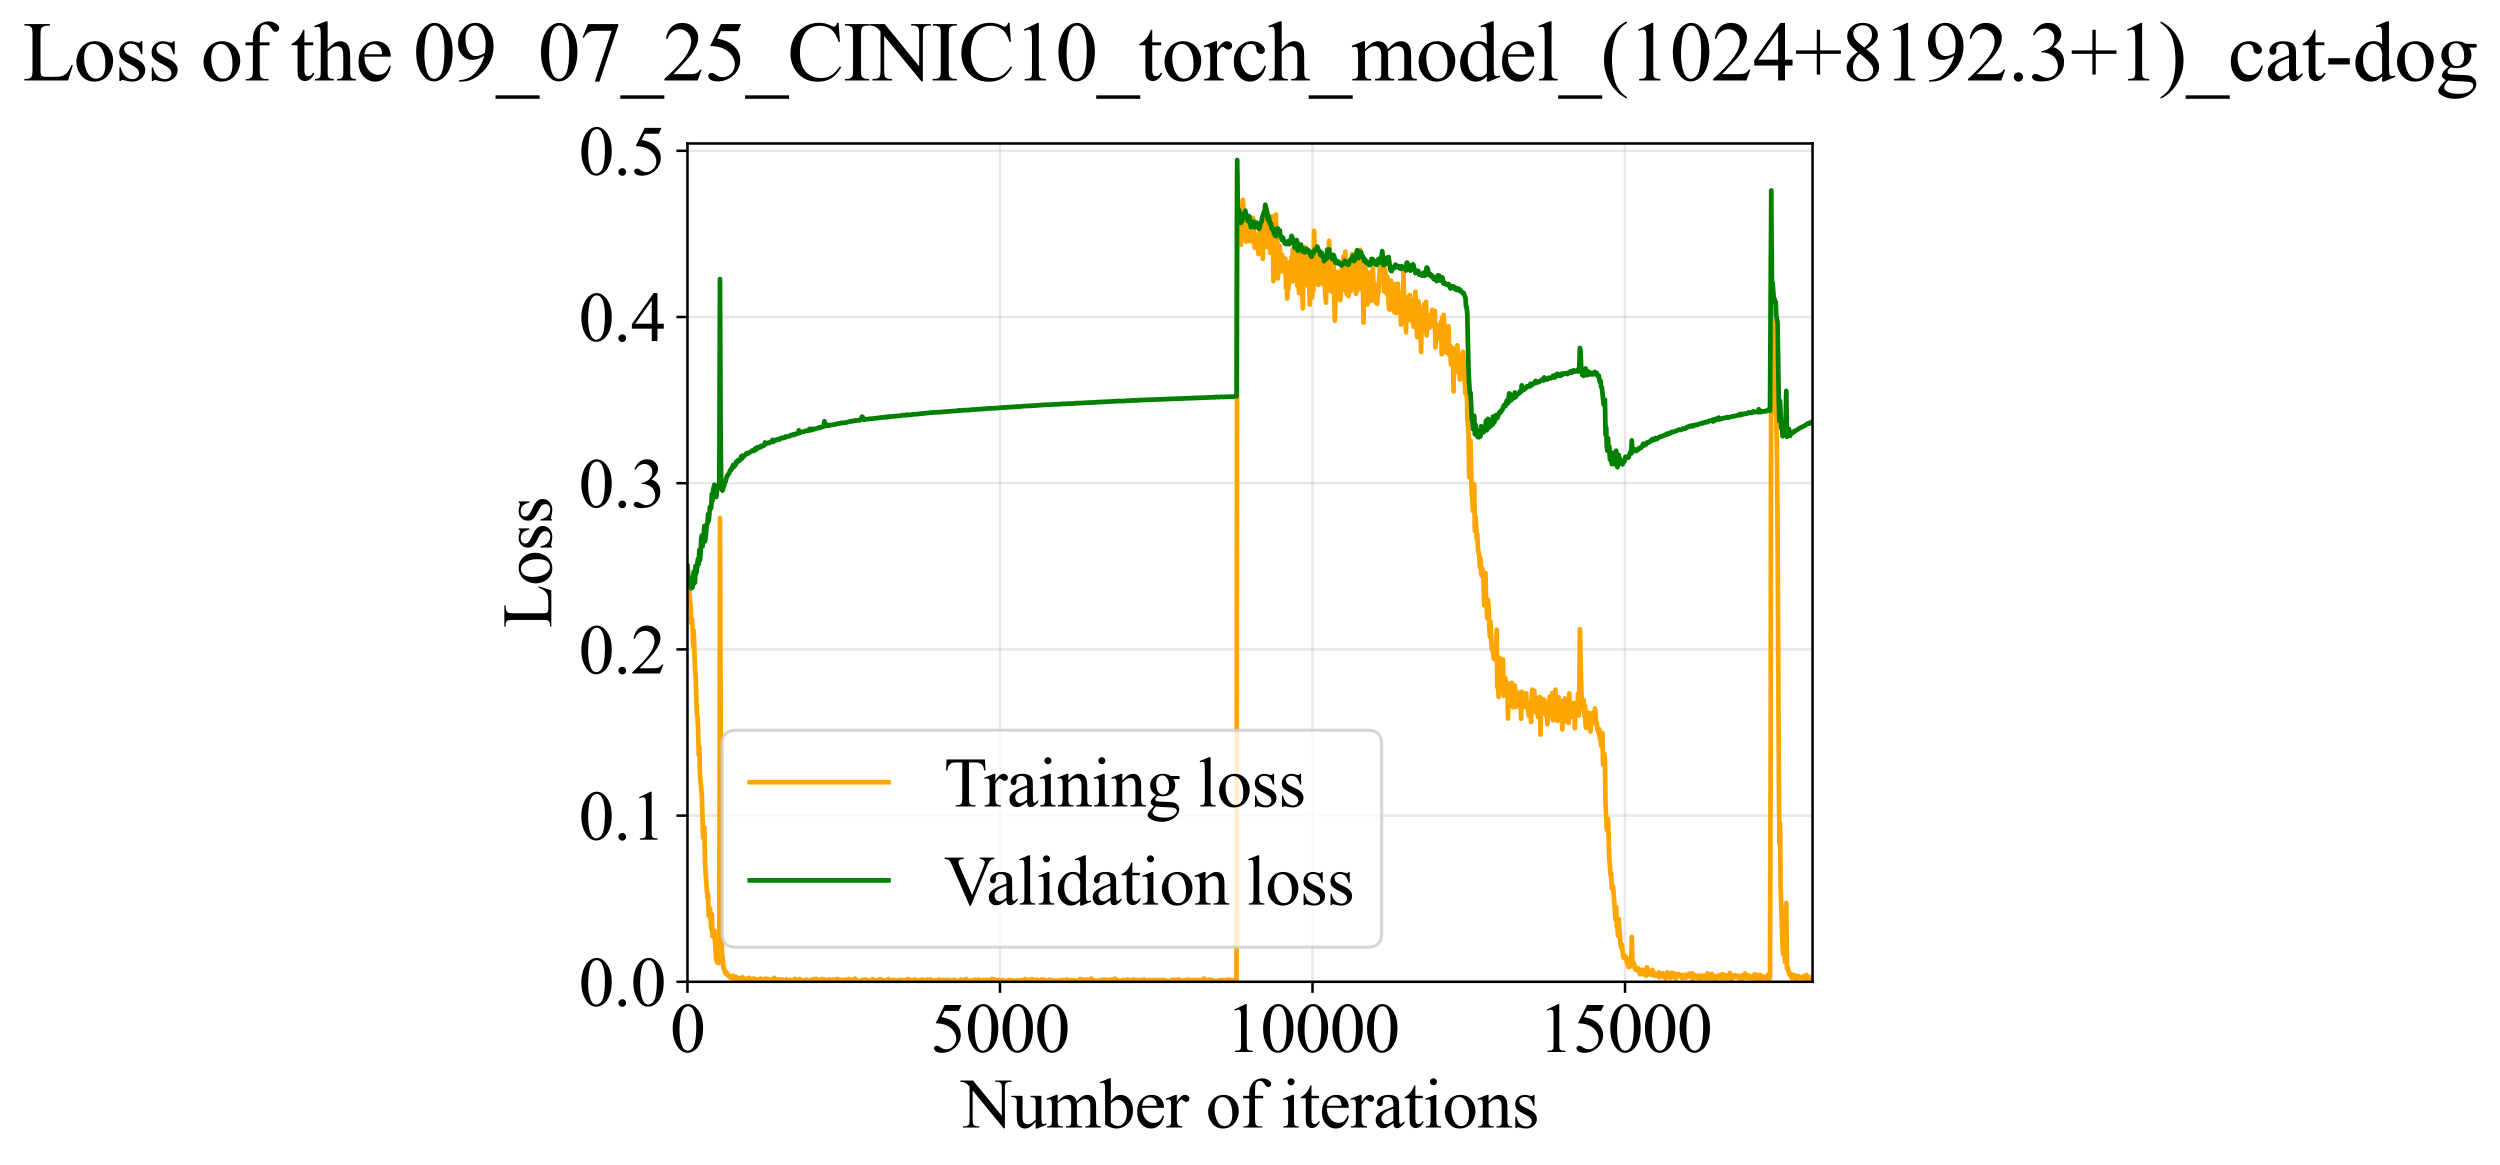 <?xml version="1.0" encoding="utf-8" standalone="no"?>
<!DOCTYPE svg PUBLIC "-//W3C//DTD SVG 1.1//EN"
  "http://www.w3.org/Graphics/SVG/1.1/DTD/svg11.dtd">
<svg xmlns:xlink="http://www.w3.org/1999/xlink" width="793.534pt" height="369.808pt" viewBox="0 0 793.534 369.808" xmlns="http://www.w3.org/2000/svg" version="1.1">
 <defs>
  <style type="text/css">*{stroke-linejoin: round; stroke-linecap: butt}</style>
 </defs>
 <g id="figure_1">
  <g id="patch_1">
   <path d="M 0 369.808 
L 793.534 369.808 
L 793.534 0 
L 0 0 
z
" style="fill: #ffffff"/>
  </g>
  <g id="axes_1">
   <g id="patch_2">
    <path d="M 218.207 311.644 
L 575.327 311.644 
L 575.327 45.532 
L 218.207 45.532 
z
" style="fill: #ffffff"/>
   </g>
   <g id="matplotlib.axis_1">
    <g id="xtick_1">
     <g id="line2d_1">
      <path d="M 218.207 311.644 
L 218.207 45.532 
" clip-path="url(#pa9aba07b08)" style="fill: none; stroke: #b0b0b0; stroke-opacity: 0.3; stroke-width: 0.8; stroke-linecap: square"/>
     </g>
     <g id="line2d_2">
      <defs>
       <path id="mf1620bec4b" d="M 0 0 
L 0 3.5 
" style="stroke: #000000; stroke-width: 0.8"/>
      </defs>
      <g>
       <use xlink:href="#mf1620bec4b" x="218.207" y="311.644" style="stroke: #000000; stroke-width: 0.8"/>
      </g>
     </g>
     <g id="text_1">
      <!-- 0 -->
      <g transform="translate(212.707 333.92) scale(0.22 -0.22)">
       <defs>
        <path id="TimesNewRomanPSMT-30" d="M 231 2094 
Q 231 2819 450 3342 
Q 669 3866 1031 4122 
Q 1313 4325 1613 4325 
Q 2100 4325 2488 3828 
Q 2972 3213 2972 2159 
Q 2972 1422 2759 906 
Q 2547 391 2217 158 
Q 1888 -75 1581 -75 
Q 975 -75 572 641 
Q 231 1244 231 2094 
z
M 844 2016 
Q 844 1141 1059 588 
Q 1238 122 1591 122 
Q 1759 122 1940 273 
Q 2122 425 2216 781 
Q 2359 1319 2359 2297 
Q 2359 3022 2209 3506 
Q 2097 3866 1919 4016 
Q 1791 4119 1609 4119 
Q 1397 4119 1231 3928 
Q 1006 3669 925 3112 
Q 844 2556 844 2016 
z
" transform="scale(0.016)"/>
       </defs>
       <use xlink:href="#TimesNewRomanPSMT-30"/>
      </g>
     </g>
    </g>
    <g id="xtick_2">
     <g id="line2d_3">
      <path d="M 317.407 311.644 
L 317.407 45.532 
" clip-path="url(#pa9aba07b08)" style="fill: none; stroke: #b0b0b0; stroke-opacity: 0.3; stroke-width: 0.8; stroke-linecap: square"/>
     </g>
     <g id="line2d_4">
      <g>
       <use xlink:href="#mf1620bec4b" x="317.407" y="311.644" style="stroke: #000000; stroke-width: 0.8"/>
      </g>
     </g>
     <g id="text_2">
      <!-- 5000 -->
      <g transform="translate(295.407 333.92) scale(0.22 -0.22)">
       <defs>
        <path id="TimesNewRomanPSMT-35" d="M 2778 4238 
L 2534 3706 
L 1259 3706 
L 981 3138 
Q 1809 3016 2294 2522 
Q 2709 2097 2709 1522 
Q 2709 1188 2573 903 
Q 2438 619 2231 419 
Q 2025 219 1772 97 
Q 1413 -75 1034 -75 
Q 653 -75 479 54 
Q 306 184 306 341 
Q 306 428 378 495 
Q 450 563 559 563 
Q 641 563 702 538 
Q 763 513 909 409 
Q 1144 247 1384 247 
Q 1750 247 2026 523 
Q 2303 800 2303 1197 
Q 2303 1581 2056 1914 
Q 1809 2247 1375 2428 
Q 1034 2569 447 2591 
L 1259 4238 
L 2778 4238 
z
" transform="scale(0.016)"/>
       </defs>
       <use xlink:href="#TimesNewRomanPSMT-35"/>
       <use xlink:href="#TimesNewRomanPSMT-30" transform="translate(50 0)"/>
       <use xlink:href="#TimesNewRomanPSMT-30" transform="translate(100 0)"/>
       <use xlink:href="#TimesNewRomanPSMT-30" transform="translate(150 0)"/>
      </g>
     </g>
    </g>
    <g id="xtick_3">
     <g id="line2d_5">
      <path d="M 416.607 311.644 
L 416.607 45.532 
" clip-path="url(#pa9aba07b08)" style="fill: none; stroke: #b0b0b0; stroke-opacity: 0.3; stroke-width: 0.8; stroke-linecap: square"/>
     </g>
     <g id="line2d_6">
      <g>
       <use xlink:href="#mf1620bec4b" x="416.607" y="311.644" style="stroke: #000000; stroke-width: 0.8"/>
      </g>
     </g>
     <g id="text_3">
      <!-- 10000 -->
      <g transform="translate(389.107 333.92) scale(0.22 -0.22)">
       <defs>
        <path id="TimesNewRomanPSMT-31" d="M 750 3822 
L 1781 4325 
L 1884 4325 
L 1884 747 
Q 1884 391 1914 303 
Q 1944 216 2037 169 
Q 2131 122 2419 116 
L 2419 0 
L 825 0 
L 825 116 
Q 1125 122 1212 167 
Q 1300 213 1334 289 
Q 1369 366 1369 747 
L 1369 3034 
Q 1369 3497 1338 3628 
Q 1316 3728 1258 3775 
Q 1200 3822 1119 3822 
Q 1003 3822 797 3725 
L 750 3822 
z
" transform="scale(0.016)"/>
       </defs>
       <use xlink:href="#TimesNewRomanPSMT-31"/>
       <use xlink:href="#TimesNewRomanPSMT-30" transform="translate(50 0)"/>
       <use xlink:href="#TimesNewRomanPSMT-30" transform="translate(100 0)"/>
       <use xlink:href="#TimesNewRomanPSMT-30" transform="translate(150 0)"/>
       <use xlink:href="#TimesNewRomanPSMT-30" transform="translate(200 0)"/>
      </g>
     </g>
    </g>
    <g id="xtick_4">
     <g id="line2d_7">
      <path d="M 515.807 311.644 
L 515.807 45.532 
" clip-path="url(#pa9aba07b08)" style="fill: none; stroke: #b0b0b0; stroke-opacity: 0.3; stroke-width: 0.8; stroke-linecap: square"/>
     </g>
     <g id="line2d_8">
      <g>
       <use xlink:href="#mf1620bec4b" x="515.807" y="311.644" style="stroke: #000000; stroke-width: 0.8"/>
      </g>
     </g>
     <g id="text_4">
      <!-- 15000 -->
      <g transform="translate(488.307 333.92) scale(0.22 -0.22)">
       <use xlink:href="#TimesNewRomanPSMT-31"/>
       <use xlink:href="#TimesNewRomanPSMT-35" transform="translate(50 0)"/>
       <use xlink:href="#TimesNewRomanPSMT-30" transform="translate(100 0)"/>
       <use xlink:href="#TimesNewRomanPSMT-30" transform="translate(150 0)"/>
       <use xlink:href="#TimesNewRomanPSMT-30" transform="translate(200 0)"/>
      </g>
     </g>
    </g>
    <g id="text_5">
     <!-- Number of iterations -->
     <g transform="translate(305.125 357.902) scale(0.22 -0.22)">
      <defs>
       <path id="TimesNewRomanPSMT-4e" d="M -84 4238 
L 1066 4238 
L 3656 1059 
L 3656 3503 
Q 3656 3894 3569 3991 
Q 3453 4122 3203 4122 
L 3056 4122 
L 3056 4238 
L 4531 4238 
L 4531 4122 
L 4381 4122 
Q 4113 4122 4000 3959 
Q 3931 3859 3931 3503 
L 3931 -69 
L 3819 -69 
L 1025 3344 
L 1025 734 
Q 1025 344 1109 247 
Q 1228 116 1475 116 
L 1625 116 
L 1625 0 
L 150 0 
L 150 116 
L 297 116 
Q 569 116 681 278 
Q 750 378 750 734 
L 750 3681 
Q 566 3897 470 3965 
Q 375 4034 191 4094 
Q 100 4122 -84 4122 
L -84 4238 
z
" transform="scale(0.016)"/>
       <path id="TimesNewRomanPSMT-75" d="M 2709 2863 
L 2709 1128 
Q 2709 631 2732 520 
Q 2756 409 2807 365 
Q 2859 322 2928 322 
Q 3025 322 3147 375 
L 3191 266 
L 2334 -88 
L 2194 -88 
L 2194 519 
Q 1825 119 1631 15 
Q 1438 -88 1222 -88 
Q 981 -88 804 51 
Q 628 191 559 409 
Q 491 628 491 1028 
L 491 2306 
Q 491 2509 447 2587 
Q 403 2666 317 2708 
Q 231 2750 6 2747 
L 6 2863 
L 1009 2863 
L 1009 947 
Q 1009 547 1148 422 
Q 1288 297 1484 297 
Q 1619 297 1789 381 
Q 1959 466 2194 703 
L 2194 2325 
Q 2194 2569 2105 2655 
Q 2016 2741 1734 2747 
L 1734 2863 
L 2709 2863 
z
" transform="scale(0.016)"/>
       <path id="TimesNewRomanPSMT-6d" d="M 1050 2338 
Q 1363 2650 1419 2697 
Q 1559 2816 1721 2881 
Q 1884 2947 2044 2947 
Q 2313 2947 2506 2790 
Q 2700 2634 2766 2338 
Q 3088 2713 3309 2830 
Q 3531 2947 3766 2947 
Q 3994 2947 4170 2830 
Q 4347 2713 4450 2447 
Q 4519 2266 4519 1878 
L 4519 647 
Q 4519 378 4559 278 
Q 4591 209 4675 161 
Q 4759 113 4950 113 
L 4950 0 
L 3538 0 
L 3538 113 
L 3597 113 
Q 3781 113 3884 184 
Q 3956 234 3988 344 
Q 4000 397 4000 647 
L 4000 1878 
Q 4000 2228 3916 2372 
Q 3794 2572 3525 2572 
Q 3359 2572 3192 2489 
Q 3025 2406 2788 2181 
L 2781 2147 
L 2788 2013 
L 2788 647 
Q 2788 353 2820 281 
Q 2853 209 2943 161 
Q 3034 113 3253 113 
L 3253 0 
L 1806 0 
L 1806 113 
Q 2044 113 2133 169 
Q 2222 225 2256 338 
Q 2272 391 2272 647 
L 2272 1878 
Q 2272 2228 2169 2381 
Q 2031 2581 1784 2581 
Q 1616 2581 1450 2491 
Q 1191 2353 1050 2181 
L 1050 647 
Q 1050 366 1089 281 
Q 1128 197 1204 155 
Q 1281 113 1516 113 
L 1516 0 
L 100 0 
L 100 113 
Q 297 113 375 155 
Q 453 197 493 289 
Q 534 381 534 647 
L 534 1741 
Q 534 2213 506 2350 
Q 484 2453 437 2492 
Q 391 2531 309 2531 
Q 222 2531 100 2484 
L 53 2597 
L 916 2947 
L 1050 2947 
L 1050 2338 
z
" transform="scale(0.016)"/>
       <path id="TimesNewRomanPSMT-62" d="M 984 2369 
Q 1400 2947 1881 2947 
Q 2322 2947 2650 2570 
Q 2978 2194 2978 1541 
Q 2978 778 2472 313 
Q 2038 -88 1503 -88 
Q 1253 -88 995 3 
Q 738 94 469 275 
L 469 3241 
Q 469 3728 445 3840 
Q 422 3953 372 3993 
Q 322 4034 247 4034 
Q 159 4034 28 3984 
L -16 4094 
L 844 4444 
L 984 4444 
L 984 2369 
z
M 984 2169 
L 984 456 
Q 1144 300 1314 220 
Q 1484 141 1663 141 
Q 1947 141 2192 453 
Q 2438 766 2438 1363 
Q 2438 1913 2192 2208 
Q 1947 2503 1634 2503 
Q 1469 2503 1303 2419 
Q 1178 2356 984 2169 
z
" transform="scale(0.016)"/>
       <path id="TimesNewRomanPSMT-65" d="M 681 1784 
Q 678 1147 991 784 
Q 1303 422 1725 422 
Q 2006 422 2214 576 
Q 2422 731 2563 1106 
L 2659 1044 
Q 2594 616 2278 264 
Q 1963 -88 1488 -88 
Q 972 -88 605 314 
Q 238 716 238 1394 
Q 238 2128 614 2539 
Q 991 2950 1559 2950 
Q 2041 2950 2350 2633 
Q 2659 2316 2659 1784 
L 681 1784 
z
M 681 1966 
L 2006 1966 
Q 1991 2241 1941 2353 
Q 1863 2528 1708 2628 
Q 1553 2728 1384 2728 
Q 1125 2728 920 2526 
Q 716 2325 681 1966 
z
" transform="scale(0.016)"/>
       <path id="TimesNewRomanPSMT-72" d="M 1038 2947 
L 1038 2303 
Q 1397 2947 1775 2947 
Q 1947 2947 2059 2842 
Q 2172 2738 2172 2600 
Q 2172 2478 2090 2393 
Q 2009 2309 1897 2309 
Q 1788 2309 1652 2417 
Q 1516 2525 1450 2525 
Q 1394 2525 1328 2463 
Q 1188 2334 1038 2041 
L 1038 669 
Q 1038 431 1097 309 
Q 1138 225 1241 169 
Q 1344 113 1538 113 
L 1538 0 
L 72 0 
L 72 113 
Q 291 113 397 181 
Q 475 231 506 341 
Q 522 394 522 644 
L 522 1753 
Q 522 2253 501 2348 
Q 481 2444 426 2487 
Q 372 2531 291 2531 
Q 194 2531 72 2484 
L 41 2597 
L 906 2947 
L 1038 2947 
z
" transform="scale(0.016)"/>
       <path id="TimesNewRomanPSMT-20" transform="scale(0.016)"/>
       <path id="TimesNewRomanPSMT-6f" d="M 1600 2947 
Q 2250 2947 2644 2453 
Q 2978 2031 2978 1484 
Q 2978 1100 2793 706 
Q 2609 313 2286 112 
Q 1963 -88 1566 -88 
Q 919 -88 538 428 
Q 216 863 216 1403 
Q 216 1797 411 2186 
Q 606 2575 925 2761 
Q 1244 2947 1600 2947 
z
M 1503 2744 
Q 1338 2744 1170 2645 
Q 1003 2547 900 2300 
Q 797 2053 797 1666 
Q 797 1041 1045 587 
Q 1294 134 1700 134 
Q 2003 134 2200 384 
Q 2397 634 2397 1244 
Q 2397 2006 2069 2444 
Q 1847 2744 1503 2744 
z
" transform="scale(0.016)"/>
       <path id="TimesNewRomanPSMT-66" d="M 1319 2638 
L 1319 756 
Q 1319 356 1406 250 
Q 1522 113 1716 113 
L 1975 113 
L 1975 0 
L 266 0 
L 266 113 
L 394 113 
Q 519 113 622 175 
Q 725 238 764 344 
Q 803 450 803 756 
L 803 2638 
L 247 2638 
L 247 2863 
L 803 2863 
L 803 3050 
Q 803 3478 940 3775 
Q 1078 4072 1361 4255 
Q 1644 4438 1997 4438 
Q 2325 4438 2600 4225 
Q 2781 4084 2781 3909 
Q 2781 3816 2700 3733 
Q 2619 3650 2525 3650 
Q 2453 3650 2373 3701 
Q 2294 3753 2178 3923 
Q 2063 4094 1966 4153 
Q 1869 4213 1750 4213 
Q 1606 4213 1506 4136 
Q 1406 4059 1362 3898 
Q 1319 3738 1319 3069 
L 1319 2863 
L 2056 2863 
L 2056 2638 
L 1319 2638 
z
" transform="scale(0.016)"/>
       <path id="TimesNewRomanPSMT-69" d="M 928 4444 
Q 1059 4444 1151 4351 
Q 1244 4259 1244 4128 
Q 1244 3997 1151 3903 
Q 1059 3809 928 3809 
Q 797 3809 703 3903 
Q 609 3997 609 4128 
Q 609 4259 701 4351 
Q 794 4444 928 4444 
z
M 1188 2947 
L 1188 647 
Q 1188 378 1227 289 
Q 1266 200 1342 156 
Q 1419 113 1622 113 
L 1622 0 
L 231 0 
L 231 113 
Q 441 113 512 153 
Q 584 194 626 287 
Q 669 381 669 647 
L 669 1750 
Q 669 2216 641 2353 
Q 619 2453 572 2492 
Q 525 2531 444 2531 
Q 356 2531 231 2484 
L 188 2597 
L 1050 2947 
L 1188 2947 
z
" transform="scale(0.016)"/>
       <path id="TimesNewRomanPSMT-74" d="M 1031 3803 
L 1031 2863 
L 1700 2863 
L 1700 2644 
L 1031 2644 
L 1031 788 
Q 1031 509 1111 412 
Q 1191 316 1316 316 
Q 1419 316 1516 380 
Q 1613 444 1666 569 
L 1788 569 
Q 1678 263 1478 108 
Q 1278 -47 1066 -47 
Q 922 -47 784 33 
Q 647 113 581 261 
Q 516 409 516 719 
L 516 2644 
L 63 2644 
L 63 2747 
Q 234 2816 414 2980 
Q 594 3144 734 3369 
Q 806 3488 934 3803 
L 1031 3803 
z
" transform="scale(0.016)"/>
       <path id="TimesNewRomanPSMT-61" d="M 1822 413 
Q 1381 72 1269 19 
Q 1100 -59 909 -59 
Q 613 -59 420 144 
Q 228 347 228 678 
Q 228 888 322 1041 
Q 450 1253 767 1440 
Q 1084 1628 1822 1897 
L 1822 2009 
Q 1822 2438 1686 2597 
Q 1550 2756 1291 2756 
Q 1094 2756 978 2650 
Q 859 2544 859 2406 
L 866 2225 
Q 866 2081 792 2003 
Q 719 1925 600 1925 
Q 484 1925 411 2006 
Q 338 2088 338 2228 
Q 338 2497 613 2722 
Q 888 2947 1384 2947 
Q 1766 2947 2009 2819 
Q 2194 2722 2281 2516 
Q 2338 2381 2338 1966 
L 2338 994 
Q 2338 584 2353 492 
Q 2369 400 2405 369 
Q 2441 338 2488 338 
Q 2538 338 2575 359 
Q 2641 400 2828 588 
L 2828 413 
Q 2478 -56 2159 -56 
Q 2006 -56 1915 50 
Q 1825 156 1822 413 
z
M 1822 616 
L 1822 1706 
Q 1350 1519 1213 1441 
Q 966 1303 859 1153 
Q 753 1003 753 825 
Q 753 600 887 451 
Q 1022 303 1197 303 
Q 1434 303 1822 616 
z
" transform="scale(0.016)"/>
       <path id="TimesNewRomanPSMT-6e" d="M 1034 2341 
Q 1538 2947 1994 2947 
Q 2228 2947 2397 2830 
Q 2566 2713 2666 2444 
Q 2734 2256 2734 1869 
L 2734 647 
Q 2734 375 2778 278 
Q 2813 200 2889 156 
Q 2966 113 3172 113 
L 3172 0 
L 1756 0 
L 1756 113 
L 1816 113 
Q 2016 113 2095 173 
Q 2175 234 2206 353 
Q 2219 400 2219 647 
L 2219 1819 
Q 2219 2209 2117 2386 
Q 2016 2563 1775 2563 
Q 1403 2563 1034 2156 
L 1034 647 
Q 1034 356 1069 288 
Q 1113 197 1189 155 
Q 1266 113 1500 113 
L 1500 0 
L 84 0 
L 84 113 
L 147 113 
Q 366 113 442 223 
Q 519 334 519 647 
L 519 1709 
Q 519 2225 495 2337 
Q 472 2450 423 2490 
Q 375 2531 294 2531 
Q 206 2531 84 2484 
L 38 2597 
L 900 2947 
L 1034 2947 
L 1034 2341 
z
" transform="scale(0.016)"/>
       <path id="TimesNewRomanPSMT-73" d="M 2050 2947 
L 2050 1972 
L 1947 1972 
Q 1828 2431 1642 2597 
Q 1456 2763 1169 2763 
Q 950 2763 815 2647 
Q 681 2531 681 2391 
Q 681 2216 781 2091 
Q 878 1963 1175 1819 
L 1631 1597 
Q 2266 1288 2266 781 
Q 2266 391 1970 151 
Q 1675 -88 1309 -88 
Q 1047 -88 709 6 
Q 606 38 541 38 
Q 469 38 428 -44 
L 325 -44 
L 325 978 
L 428 978 
Q 516 541 762 319 
Q 1009 97 1316 97 
Q 1531 97 1667 223 
Q 1803 350 1803 528 
Q 1803 744 1651 891 
Q 1500 1038 1047 1263 
Q 594 1488 453 1669 
Q 313 1847 313 2119 
Q 313 2472 555 2709 
Q 797 2947 1181 2947 
Q 1350 2947 1591 2875 
Q 1750 2828 1803 2828 
Q 1853 2828 1881 2850 
Q 1909 2872 1947 2947 
L 2050 2947 
z
" transform="scale(0.016)"/>
      </defs>
      <use xlink:href="#TimesNewRomanPSMT-4e"/>
      <use xlink:href="#TimesNewRomanPSMT-75" transform="translate(72.217 0)"/>
      <use xlink:href="#TimesNewRomanPSMT-6d" transform="translate(122.217 0)"/>
      <use xlink:href="#TimesNewRomanPSMT-62" transform="translate(200 0)"/>
      <use xlink:href="#TimesNewRomanPSMT-65" transform="translate(250 0)"/>
      <use xlink:href="#TimesNewRomanPSMT-72" transform="translate(294.385 0)"/>
      <use xlink:href="#TimesNewRomanPSMT-20" transform="translate(327.686 0)"/>
      <use xlink:href="#TimesNewRomanPSMT-6f" transform="translate(352.686 0)"/>
      <use xlink:href="#TimesNewRomanPSMT-66" transform="translate(402.686 0)"/>
      <use xlink:href="#TimesNewRomanPSMT-20" transform="translate(435.986 0)"/>
      <use xlink:href="#TimesNewRomanPSMT-69" transform="translate(460.986 0)"/>
      <use xlink:href="#TimesNewRomanPSMT-74" transform="translate(488.77 0)"/>
      <use xlink:href="#TimesNewRomanPSMT-65" transform="translate(516.553 0)"/>
      <use xlink:href="#TimesNewRomanPSMT-72" transform="translate(560.938 0)"/>
      <use xlink:href="#TimesNewRomanPSMT-61" transform="translate(594.238 0)"/>
      <use xlink:href="#TimesNewRomanPSMT-74" transform="translate(638.623 0)"/>
      <use xlink:href="#TimesNewRomanPSMT-69" transform="translate(666.406 0)"/>
      <use xlink:href="#TimesNewRomanPSMT-6f" transform="translate(694.189 0)"/>
      <use xlink:href="#TimesNewRomanPSMT-6e" transform="translate(744.189 0)"/>
      <use xlink:href="#TimesNewRomanPSMT-73" transform="translate(794.189 0)"/>
     </g>
    </g>
   </g>
   <g id="matplotlib.axis_2">
    <g id="ytick_1">
     <g id="line2d_9">
      <path d="M 218.207 311.644 
L 575.327 311.644 
" clip-path="url(#pa9aba07b08)" style="fill: none; stroke: #b0b0b0; stroke-opacity: 0.3; stroke-width: 0.8; stroke-linecap: square"/>
     </g>
     <g id="line2d_10">
      <defs>
       <path id="mfa067ec617" d="M 0 0 
L -3.5 0 
" style="stroke: #000000; stroke-width: 0.8"/>
      </defs>
      <g>
       <use xlink:href="#mfa067ec617" x="218.207" y="311.644" style="stroke: #000000; stroke-width: 0.8"/>
      </g>
     </g>
     <g id="text_6">
      <!-- 0.0 -->
      <g transform="translate(183.707 319.282) scale(0.22 -0.22)">
       <defs>
        <path id="TimesNewRomanPSMT-2e" d="M 800 606 
Q 947 606 1047 504 
Q 1147 403 1147 259 
Q 1147 116 1045 14 
Q 944 -88 800 -88 
Q 656 -88 554 14 
Q 453 116 453 259 
Q 453 406 554 506 
Q 656 606 800 606 
z
" transform="scale(0.016)"/>
       </defs>
       <use xlink:href="#TimesNewRomanPSMT-30"/>
       <use xlink:href="#TimesNewRomanPSMT-2e" transform="translate(50 0)"/>
       <use xlink:href="#TimesNewRomanPSMT-30" transform="translate(75 0)"/>
      </g>
     </g>
    </g>
    <g id="ytick_2">
     <g id="line2d_11">
      <path d="M 218.207 258.887 
L 575.327 258.887 
" clip-path="url(#pa9aba07b08)" style="fill: none; stroke: #b0b0b0; stroke-opacity: 0.3; stroke-width: 0.8; stroke-linecap: square"/>
     </g>
     <g id="line2d_12">
      <g>
       <use xlink:href="#mfa067ec617" x="218.207" y="258.887" style="stroke: #000000; stroke-width: 0.8"/>
      </g>
     </g>
     <g id="text_7">
      <!-- 0.1 -->
      <g transform="translate(183.707 266.525) scale(0.22 -0.22)">
       <use xlink:href="#TimesNewRomanPSMT-30"/>
       <use xlink:href="#TimesNewRomanPSMT-2e" transform="translate(50 0)"/>
       <use xlink:href="#TimesNewRomanPSMT-31" transform="translate(75 0)"/>
      </g>
     </g>
    </g>
    <g id="ytick_3">
     <g id="line2d_13">
      <path d="M 218.207 206.13 
L 575.327 206.13 
" clip-path="url(#pa9aba07b08)" style="fill: none; stroke: #b0b0b0; stroke-opacity: 0.3; stroke-width: 0.8; stroke-linecap: square"/>
     </g>
     <g id="line2d_14">
      <g>
       <use xlink:href="#mfa067ec617" x="218.207" y="206.13" style="stroke: #000000; stroke-width: 0.8"/>
      </g>
     </g>
     <g id="text_8">
      <!-- 0.2 -->
      <g transform="translate(183.707 213.768) scale(0.22 -0.22)">
       <defs>
        <path id="TimesNewRomanPSMT-32" d="M 2934 816 
L 2638 0 
L 138 0 
L 138 116 
Q 1241 1122 1691 1759 
Q 2141 2397 2141 2925 
Q 2141 3328 1894 3587 
Q 1647 3847 1303 3847 
Q 991 3847 742 3664 
Q 494 3481 375 3128 
L 259 3128 
Q 338 3706 661 4015 
Q 984 4325 1469 4325 
Q 1984 4325 2329 3994 
Q 2675 3663 2675 3213 
Q 2675 2891 2525 2569 
Q 2294 2063 1775 1497 
Q 997 647 803 472 
L 1909 472 
Q 2247 472 2383 497 
Q 2519 522 2628 598 
Q 2738 675 2819 816 
L 2934 816 
z
" transform="scale(0.016)"/>
       </defs>
       <use xlink:href="#TimesNewRomanPSMT-30"/>
       <use xlink:href="#TimesNewRomanPSMT-2e" transform="translate(50 0)"/>
       <use xlink:href="#TimesNewRomanPSMT-32" transform="translate(75 0)"/>
      </g>
     </g>
    </g>
    <g id="ytick_4">
     <g id="line2d_15">
      <path d="M 218.207 153.373 
L 575.327 153.373 
" clip-path="url(#pa9aba07b08)" style="fill: none; stroke: #b0b0b0; stroke-opacity: 0.3; stroke-width: 0.8; stroke-linecap: square"/>
     </g>
     <g id="line2d_16">
      <g>
       <use xlink:href="#mfa067ec617" x="218.207" y="153.373" style="stroke: #000000; stroke-width: 0.8"/>
      </g>
     </g>
     <g id="text_9">
      <!-- 0.3 -->
      <g transform="translate(183.707 161.011) scale(0.22 -0.22)">
       <defs>
        <path id="TimesNewRomanPSMT-33" d="M 325 3431 
Q 506 3859 782 4092 
Q 1059 4325 1472 4325 
Q 1981 4325 2253 3994 
Q 2459 3747 2459 3466 
Q 2459 3003 1878 2509 
Q 2269 2356 2469 2072 
Q 2669 1788 2669 1403 
Q 2669 853 2319 450 
Q 1863 -75 997 -75 
Q 569 -75 414 31 
Q 259 138 259 259 
Q 259 350 332 419 
Q 406 488 509 488 
Q 588 488 669 463 
Q 722 447 909 348 
Q 1097 250 1169 231 
Q 1284 197 1416 197 
Q 1734 197 1970 444 
Q 2206 691 2206 1028 
Q 2206 1275 2097 1509 
Q 2016 1684 1919 1775 
Q 1784 1900 1550 2001 
Q 1316 2103 1072 2103 
L 972 2103 
L 972 2197 
Q 1219 2228 1467 2375 
Q 1716 2522 1828 2728 
Q 1941 2934 1941 3181 
Q 1941 3503 1739 3701 
Q 1538 3900 1238 3900 
Q 753 3900 428 3381 
L 325 3431 
z
" transform="scale(0.016)"/>
       </defs>
       <use xlink:href="#TimesNewRomanPSMT-30"/>
       <use xlink:href="#TimesNewRomanPSMT-2e" transform="translate(50 0)"/>
       <use xlink:href="#TimesNewRomanPSMT-33" transform="translate(75 0)"/>
      </g>
     </g>
    </g>
    <g id="ytick_5">
     <g id="line2d_17">
      <path d="M 218.207 100.616 
L 575.327 100.616 
" clip-path="url(#pa9aba07b08)" style="fill: none; stroke: #b0b0b0; stroke-opacity: 0.3; stroke-width: 0.8; stroke-linecap: square"/>
     </g>
     <g id="line2d_18">
      <g>
       <use xlink:href="#mfa067ec617" x="218.207" y="100.616" style="stroke: #000000; stroke-width: 0.8"/>
      </g>
     </g>
     <g id="text_10">
      <!-- 0.4 -->
      <g transform="translate(183.707 108.254) scale(0.22 -0.22)">
       <defs>
        <path id="TimesNewRomanPSMT-34" d="M 2978 1563 
L 2978 1119 
L 2409 1119 
L 2409 0 
L 1894 0 
L 1894 1119 
L 100 1119 
L 100 1519 
L 2066 4325 
L 2409 4325 
L 2409 1563 
L 2978 1563 
z
M 1894 1563 
L 1894 3666 
L 406 1563 
L 1894 1563 
z
" transform="scale(0.016)"/>
       </defs>
       <use xlink:href="#TimesNewRomanPSMT-30"/>
       <use xlink:href="#TimesNewRomanPSMT-2e" transform="translate(50 0)"/>
       <use xlink:href="#TimesNewRomanPSMT-34" transform="translate(75 0)"/>
      </g>
     </g>
    </g>
    <g id="ytick_6">
     <g id="line2d_19">
      <path d="M 218.207 47.859 
L 575.327 47.859 
" clip-path="url(#pa9aba07b08)" style="fill: none; stroke: #b0b0b0; stroke-opacity: 0.3; stroke-width: 0.8; stroke-linecap: square"/>
     </g>
     <g id="line2d_20">
      <g>
       <use xlink:href="#mfa067ec617" x="218.207" y="47.859" style="stroke: #000000; stroke-width: 0.8"/>
      </g>
     </g>
     <g id="text_11">
      <!-- 0.5 -->
      <g transform="translate(183.707 55.497) scale(0.22 -0.22)">
       <use xlink:href="#TimesNewRomanPSMT-30"/>
       <use xlink:href="#TimesNewRomanPSMT-2e" transform="translate(50 0)"/>
       <use xlink:href="#TimesNewRomanPSMT-35" transform="translate(75 0)"/>
      </g>
     </g>
    </g>
    <g id="text_12">
     <!-- Loss -->
     <g transform="translate(175.001 199.369) rotate(-90) scale(0.22 -0.22)">
      <defs>
       <path id="TimesNewRomanPSMT-4c" d="M 3669 1172 
L 3772 1150 
L 3409 0 
L 128 0 
L 128 116 
L 288 116 
Q 556 116 672 291 
Q 738 391 738 753 
L 738 3488 
Q 738 3884 650 3984 
Q 528 4122 288 4122 
L 128 4122 
L 128 4238 
L 2047 4238 
L 2047 4122 
Q 1709 4125 1573 4059 
Q 1438 3994 1388 3894 
Q 1338 3794 1338 3416 
L 1338 753 
Q 1338 494 1388 397 
Q 1425 331 1503 300 
Q 1581 269 1991 269 
L 2300 269 
Q 2788 269 2984 341 
Q 3181 413 3343 595 
Q 3506 778 3669 1172 
z
" transform="scale(0.016)"/>
      </defs>
      <use xlink:href="#TimesNewRomanPSMT-4c"/>
      <use xlink:href="#TimesNewRomanPSMT-6f" transform="translate(61.084 0)"/>
      <use xlink:href="#TimesNewRomanPSMT-73" transform="translate(111.084 0)"/>
      <use xlink:href="#TimesNewRomanPSMT-73" transform="translate(150 0)"/>
     </g>
    </g>
   </g>
   <g id="line2d_21">
    <path d="M 218.207 179.65 
L 218.803 188.349 
L 219.2 192.542 
L 219.398 197.729 
L 219.597 196.419 
L 219.795 198.71 
L 219.994 205.074 
L 220.192 200.146 
L 220.589 211.791 
L 220.788 214.326 
L 221.185 226.45 
L 221.383 227.415 
L 221.582 231.314 
L 221.78 239.497 
L 221.979 237.108 
L 222.177 246.171 
L 222.773 252.261 
L 223.17 265.821 
L 223.368 266.192 
L 223.567 262.603 
L 223.765 273.52 
L 224.162 279.868 
L 224.559 284.843 
L 224.758 283.784 
L 224.956 290.659 
L 225.353 288.354 
L 225.75 294.806 
L 225.949 290.171 
L 226.147 297.194 
L 226.346 295.855 
L 226.544 296.451 
L 226.743 295.457 
L 227.339 304.703 
L 227.537 304.992 
L 227.736 305.561 
L 227.934 305.359 
L 228.133 305.703 
L 228.331 305.082 
L 228.53 164.44 
L 228.927 290.797 
L 229.125 302.027 
L 229.721 307.616 
L 229.919 307.704 
L 230.316 309.069 
L 230.713 308.771 
L 231.11 309.678 
L 231.309 309.833 
L 231.706 309.726 
L 231.904 310.421 
L 232.103 310.078 
L 232.301 310.319 
L 232.698 309.757 
L 232.897 310.629 
L 233.294 310.062 
L 233.492 310.909 
L 233.691 310.029 
L 233.889 310.677 
L 234.088 310.406 
L 234.286 310.836 
L 234.882 310.58 
L 235.08 310.9 
L 235.279 310.569 
L 235.477 311.273 
L 235.676 310.165 
L 235.874 310.515 
L 236.073 311.16 
L 236.47 310.704 
L 236.669 311.197 
L 237.066 310.618 
L 237.264 311.203 
L 237.463 311.048 
L 237.661 310.372 
L 237.86 310.975 
L 238.058 310.694 
L 238.257 310.677 
L 239.051 311.418 
L 239.249 310.541 
L 239.448 310.728 
L 239.646 311.314 
L 239.845 310.876 
L 240.837 311.061 
L 241.036 310.769 
L 241.234 311.353 
L 241.433 310.624 
L 241.83 311.351 
L 242.227 311.221 
L 242.425 310.787 
L 242.624 310.785 
L 242.822 310.64 
L 243.021 311.375 
L 243.219 311.236 
L 243.418 310.793 
L 243.616 310.67 
L 243.815 311.396 
L 244.013 311.366 
L 244.212 311.096 
L 244.41 311.081 
L 244.609 311.407 
L 244.807 310.818 
L 245.006 311.394 
L 245.403 310.828 
L 245.601 311.116 
L 245.8 310.38 
L 245.999 310.831 
L 246.396 311.131 
L 246.594 311.423 
L 246.793 311.284 
L 246.991 311.282 
L 247.19 310.85 
L 247.388 311.287 
L 247.587 311.433 
L 247.984 310.995 
L 248.182 310.848 
L 248.381 311.293 
L 248.579 311.445 
L 248.778 311.438 
L 248.976 311.155 
L 249.175 311.298 
L 249.572 310.852 
L 250.167 311.303 
L 250.366 311.155 
L 250.564 311.155 
L 250.763 311.007 
L 251.358 311.599 
L 251.557 311.164 
L 251.755 311.161 
L 251.954 311.306 
L 252.152 311.31 
L 252.351 310.729 
L 252.748 311.019 
L 252.946 311.312 
L 253.145 311.317 
L 253.343 311.018 
L 253.74 311.167 
L 253.939 310.731 
L 254.336 311.465 
L 254.534 311.61 
L 254.733 311.319 
L 254.931 311.32 
L 255.13 311.174 
L 255.328 311.322 
L 255.527 311.176 
L 255.726 311.178 
L 255.924 310.88 
L 256.52 311.615 
L 256.718 311.474 
L 256.917 311.47 
L 257.115 311.181 
L 257.314 311.471 
L 257.512 311.468 
L 257.711 310.886 
L 258.306 311.476 
L 258.505 310.741 
L 258.703 311.182 
L 258.902 311.036 
L 259.1 311.622 
L 259.299 310.745 
L 259.497 311.184 
L 259.696 311.038 
L 260.093 311.477 
L 260.291 311.04 
L 260.49 311.332 
L 260.688 311.333 
L 260.887 310.744 
L 261.085 311.333 
L 261.284 311.477 
L 261.482 310.892 
L 261.681 311.456 
L 261.879 311.323 
L 262.078 311.477 
L 262.276 311.038 
L 262.673 311.479 
L 262.872 310.896 
L 263.07 311.187 
L 263.269 310.896 
L 263.467 311.483 
L 263.666 311.484 
L 263.864 311.19 
L 264.063 311.483 
L 264.261 310.897 
L 264.46 311.337 
L 264.658 311.19 
L 264.857 311.338 
L 265.254 310.897 
L 265.453 311.486 
L 265.651 310.752 
L 265.85 311.191 
L 266.247 311.192 
L 266.445 310.899 
L 266.644 311.046 
L 267.636 311.047 
L 268.033 311.34 
L 268.43 311.339 
L 268.629 310.902 
L 268.827 311.341 
L 269.026 311.049 
L 269.224 311.34 
L 269.423 310.755 
L 269.621 311.488 
L 269.82 311.342 
L 270.018 311.048 
L 270.217 311.341 
L 270.415 311.048 
L 270.614 311.489 
L 270.812 311.634 
L 271.011 310.903 
L 271.209 311.342 
L 271.408 310.61 
L 271.606 311.196 
L 271.805 311.342 
L 272.003 311.196 
L 272.4 311.49 
L 272.599 311.343 
L 272.797 311.49 
L 273.194 311.49 
L 273.393 311.343 
L 273.591 311.035 
L 273.79 311.184 
L 273.988 311.045 
L 274.187 311.483 
L 274.385 311.194 
L 274.584 311.488 
L 274.782 310.903 
L 274.981 311.05 
L 275.18 311.489 
L 275.378 311.489 
L 275.577 311.197 
L 275.974 311.49 
L 276.172 311.49 
L 276.371 311.344 
L 276.569 311.491 
L 276.768 311.491 
L 276.966 310.757 
L 277.363 311.491 
L 277.562 311.197 
L 277.76 311.198 
L 277.959 311.491 
L 278.356 311.052 
L 278.554 311.491 
L 278.753 311.345 
L 278.951 311.492 
L 279.348 310.759 
L 279.547 311.199 
L 279.745 310.905 
L 280.142 311.639 
L 280.341 311.199 
L 280.738 311.492 
L 280.936 311.199 
L 281.135 311.492 
L 281.333 311.199 
L 281.532 311.492 
L 281.73 311.346 
L 281.929 310.76 
L 282.127 311.199 
L 282.326 311.053 
L 282.524 311.639 
L 282.921 311.346 
L 283.12 311.053 
L 283.318 311.053 
L 283.517 311.2 
L 283.715 311.493 
L 283.914 311.493 
L 284.112 311.053 
L 284.311 311.2 
L 284.509 311.493 
L 284.907 311.493 
L 285.105 311.2 
L 285.304 311.346 
L 285.502 311.053 
L 285.701 311.347 
L 285.899 311.053 
L 286.098 311.053 
L 286.296 311.493 
L 286.495 311.64 
L 286.693 311.493 
L 286.892 311.054 
L 287.09 311.64 
L 287.289 311.493 
L 287.487 311.64 
L 287.884 311.347 
L 288.083 310.761 
L 288.281 310.907 
L 288.48 310.908 
L 288.678 311.347 
L 288.877 311.054 
L 289.075 311.054 
L 289.274 311.347 
L 289.671 311.347 
L 290.266 310.908 
L 290.465 311.347 
L 290.663 311.494 
L 290.862 311.054 
L 291.06 311.494 
L 291.259 311.201 
L 291.457 311.201 
L 292.053 311.641 
L 292.251 311.055 
L 292.45 311.201 
L 292.648 310.908 
L 292.847 311.641 
L 293.045 311.054 
L 293.244 311.494 
L 293.442 311.055 
L 293.641 311.348 
L 293.839 311.201 
L 294.038 311.348 
L 294.237 311.201 
L 294.435 310.908 
L 294.634 311.201 
L 294.832 311.201 
L 295.031 311.054 
L 295.229 311.348 
L 295.428 310.908 
L 295.626 311.348 
L 295.825 311.201 
L 296.222 311.495 
L 296.42 311.201 
L 296.619 311.202 
L 297.016 311.641 
L 297.214 311.201 
L 297.413 311.348 
L 297.81 311.348 
L 298.008 310.908 
L 298.207 311.348 
L 298.405 311.202 
L 298.802 311.495 
L 299.199 311.055 
L 299.398 311.641 
L 299.596 311.055 
L 299.795 311.495 
L 299.993 311.348 
L 300.192 311.642 
L 300.39 311.202 
L 300.589 311.055 
L 300.986 311.348 
L 301.184 311.055 
L 301.383 311.348 
L 301.581 311.349 
L 301.78 311.495 
L 301.978 311.495 
L 302.177 311.202 
L 302.375 311.495 
L 302.574 311.056 
L 302.772 311.056 
L 302.971 311.202 
L 303.368 311.202 
L 303.566 311.642 
L 303.964 311.349 
L 304.162 311.349 
L 304.361 311.495 
L 304.758 311.495 
L 304.956 310.909 
L 305.155 311.202 
L 305.552 311.202 
L 305.75 311.056 
L 305.949 311.202 
L 306.346 311.202 
L 306.544 311.496 
L 306.743 310.763 
L 306.941 311.202 
L 307.14 311.202 
L 307.338 311.349 
L 307.537 311.642 
L 307.735 311.349 
L 307.934 311.349 
L 308.132 311.202 
L 308.331 311.496 
L 308.529 311.202 
L 308.728 311.495 
L 308.926 311.495 
L 309.125 311.642 
L 309.323 310.909 
L 309.72 311.349 
L 309.919 311.496 
L 310.117 311.349 
L 310.316 311.349 
L 310.514 310.909 
L 310.713 311.202 
L 310.911 311.203 
L 311.11 311.496 
L 311.308 311.349 
L 311.507 311.056 
L 311.705 311.496 
L 311.904 311.203 
L 312.102 311.203 
L 312.301 311.056 
L 312.499 311.349 
L 312.698 311.056 
L 312.896 311.203 
L 313.095 311.056 
L 313.293 311.496 
L 313.492 311.056 
L 313.691 311.496 
L 313.889 311.642 
L 314.088 311.203 
L 314.485 311.203 
L 314.683 310.763 
L 314.882 311.349 
L 315.08 311.203 
L 315.279 310.763 
L 315.477 311.349 
L 315.676 310.91 
L 315.874 311.496 
L 316.073 311.496 
L 316.47 311.203 
L 316.668 311.35 
L 316.867 311.349 
L 317.065 311.056 
L 317.264 311.203 
L 317.462 311.496 
L 317.661 311.203 
L 317.859 311.349 
L 318.058 311.642 
L 318.256 311.056 
L 318.455 311.349 
L 318.653 311.349 
L 318.852 311.496 
L 319.05 311.349 
L 319.447 311.349 
L 319.646 311.643 
L 320.043 311.203 
L 320.241 311.056 
L 320.44 311.056 
L 320.638 311.35 
L 320.837 311.203 
L 321.035 311.203 
L 321.234 311.496 
L 321.432 311.203 
L 321.631 311.643 
L 321.829 311.643 
L 322.028 311.35 
L 322.226 311.496 
L 322.623 311.203 
L 322.822 311.203 
L 323.02 311.496 
L 323.219 311.203 
L 323.418 311.203 
L 323.616 311.35 
L 323.815 311.203 
L 324.013 311.496 
L 324.212 311.35 
L 324.41 311.496 
L 324.609 311.056 
L 324.807 311.203 
L 325.006 311.056 
L 325.204 311.35 
L 325.403 310.763 
L 325.601 311.203 
L 325.8 310.91 
L 325.998 311.496 
L 326.197 311.496 
L 326.395 311.643 
L 326.594 311.496 
L 326.991 310.91 
L 327.189 311.35 
L 327.586 310.764 
L 327.785 311.643 
L 327.983 311.057 
L 328.38 311.496 
L 328.579 311.057 
L 328.777 311.203 
L 328.976 310.91 
L 329.174 311.203 
L 329.373 311.203 
L 329.571 311.35 
L 329.968 311.35 
L 330.167 311.203 
L 330.365 311.643 
L 330.564 310.91 
L 330.762 311.643 
L 331.159 310.91 
L 331.358 311.35 
L 331.556 311.203 
L 331.755 311.35 
L 331.953 311.203 
L 332.152 311.35 
L 332.35 311.35 
L 332.549 311.643 
L 332.747 311.496 
L 333.145 310.91 
L 333.343 311.496 
L 333.542 311.643 
L 333.74 311.35 
L 333.939 311.35 
L 334.137 311.203 
L 334.336 311.496 
L 334.534 311.35 
L 335.328 311.35 
L 335.527 311.203 
L 335.725 311.35 
L 335.924 311.203 
L 336.321 311.496 
L 336.916 311.057 
L 337.313 311.35 
L 337.512 311.643 
L 337.71 311.057 
L 337.909 311.35 
L 338.107 311.35 
L 338.306 311.643 
L 338.703 310.91 
L 338.901 311.496 
L 339.1 311.496 
L 339.298 311.203 
L 339.497 311.203 
L 339.695 311.643 
L 339.894 311.643 
L 340.291 311.057 
L 340.688 311.643 
L 341.085 311.203 
L 341.482 311.203 
L 341.68 311.497 
L 341.879 311.35 
L 342.077 311.35 
L 342.276 311.203 
L 342.474 311.203 
L 342.673 311.057 
L 342.872 310.764 
L 343.07 311.35 
L 343.269 311.496 
L 343.467 311.35 
L 343.666 311.497 
L 343.864 310.91 
L 344.063 311.35 
L 344.261 311.203 
L 344.46 311.35 
L 344.857 311.057 
L 345.055 311.203 
L 345.254 310.91 
L 345.452 311.057 
L 345.651 311.497 
L 345.849 311.203 
L 346.246 311.497 
L 346.445 310.617 
L 346.643 311.203 
L 346.842 311.203 
L 347.04 311.35 
L 347.239 311.203 
L 347.437 311.203 
L 347.636 311.497 
L 347.834 311.35 
L 348.033 311.643 
L 348.628 311.204 
L 348.827 311.497 
L 349.025 311.35 
L 349.224 311.35 
L 349.621 311.057 
L 349.819 311.057 
L 350.018 311.497 
L 350.415 310.91 
L 350.613 311.497 
L 350.812 311.643 
L 351.01 311.057 
L 351.209 311.497 
L 351.407 311.057 
L 351.606 311.057 
L 351.804 311.35 
L 352.003 311.057 
L 352.202 311.204 
L 352.4 311.204 
L 352.599 311.35 
L 352.797 310.91 
L 352.996 311.35 
L 353.194 311.497 
L 353.591 311.497 
L 353.79 310.617 
L 353.988 311.35 
L 354.187 310.764 
L 354.385 311.497 
L 354.584 311.497 
L 354.782 311.204 
L 354.981 311.35 
L 355.179 311.35 
L 355.378 311.497 
L 355.576 311.35 
L 355.775 311.35 
L 355.973 311.497 
L 356.172 311.35 
L 356.37 311.057 
L 356.569 311.497 
L 356.966 311.497 
L 357.164 311.204 
L 357.363 311.643 
L 357.76 310.91 
L 357.958 311.497 
L 358.157 311.35 
L 358.355 311.35 
L 358.554 311.057 
L 358.752 311.35 
L 358.951 311.204 
L 359.149 311.497 
L 359.348 311.057 
L 359.546 311.643 
L 359.943 310.911 
L 360.142 311.497 
L 360.34 311.057 
L 360.539 311.35 
L 360.737 311.057 
L 360.936 311.497 
L 361.134 311.497 
L 361.333 311.204 
L 361.531 311.35 
L 361.73 311.643 
L 361.929 311.204 
L 362.127 311.057 
L 362.326 311.643 
L 362.524 311.497 
L 362.921 311.497 
L 363.12 310.911 
L 363.318 311.35 
L 363.517 311.204 
L 363.715 311.497 
L 364.112 311.204 
L 364.311 311.204 
L 364.509 311.35 
L 364.906 311.057 
L 365.303 311.497 
L 365.502 311.643 
L 365.7 311.497 
L 365.899 311.057 
L 366.097 311.204 
L 366.296 311.057 
L 366.494 311.204 
L 366.693 311.497 
L 366.891 311.204 
L 367.09 311.35 
L 367.288 311.057 
L 367.487 311.204 
L 367.685 311.204 
L 367.884 311.35 
L 368.082 311.35 
L 368.281 311.057 
L 368.479 311.204 
L 368.876 311.204 
L 369.075 311.057 
L 369.273 311.057 
L 369.472 311.497 
L 369.67 311.497 
L 369.869 311.204 
L 370.464 311.643 
L 370.663 311.35 
L 371.06 311.643 
L 371.258 311.497 
L 371.457 311.643 
L 371.854 311.057 
L 372.053 311.057 
L 372.251 311.497 
L 372.45 310.911 
L 372.648 311.497 
L 372.847 311.35 
L 373.045 311.057 
L 373.442 311.497 
L 373.641 311.643 
L 373.839 311.643 
L 374.038 310.911 
L 374.435 311.35 
L 374.633 311.057 
L 374.832 311.497 
L 375.03 311.497 
L 375.229 311.204 
L 375.427 311.35 
L 375.626 311.35 
L 375.824 311.204 
L 376.023 311.643 
L 376.42 311.057 
L 376.618 311.35 
L 376.817 311.35 
L 377.015 311.497 
L 377.214 310.911 
L 377.412 311.35 
L 377.611 311.35 
L 377.809 311.497 
L 378.008 311.204 
L 378.206 311.643 
L 378.405 311.057 
L 378.603 311.497 
L 378.802 311.497 
L 379 311.204 
L 379.199 311.204 
L 379.397 311.057 
L 379.596 311.35 
L 379.993 311.057 
L 380.191 311.35 
L 380.39 311.204 
L 380.588 311.497 
L 380.787 311.057 
L 380.985 311.204 
L 381.184 311.204 
L 381.383 311.057 
L 381.78 311.497 
L 381.978 311.35 
L 382.177 310.618 
L 382.375 311.204 
L 382.574 311.35 
L 382.772 311.057 
L 382.971 311.497 
L 383.169 311.35 
L 383.368 311.35 
L 383.566 311.643 
L 383.963 310.911 
L 384.36 311.497 
L 384.559 311.057 
L 384.757 311.643 
L 384.956 311.204 
L 385.154 311.497 
L 385.353 311.35 
L 385.551 311.35 
L 385.75 311.497 
L 385.948 311.35 
L 386.147 311.643 
L 386.345 311.35 
L 386.742 311.35 
L 386.941 311.204 
L 387.139 311.204 
L 387.338 311.057 
L 387.536 311.643 
L 387.933 311.057 
L 388.132 311.204 
L 388.33 311.204 
L 388.529 311.35 
L 388.727 311.35 
L 388.926 311.204 
L 389.124 311.497 
L 389.323 311.057 
L 389.521 311.497 
L 389.72 311.057 
L 389.918 310.911 
L 390.117 311.35 
L 390.315 311.497 
L 390.514 311.497 
L 390.712 311.057 
L 391.11 311.35 
L 391.308 311.204 
L 391.507 311.204 
L 391.705 311.35 
L 391.904 311.204 
L 392.102 310.764 
L 392.301 311.643 
L 392.499 311.204 
L 392.698 54.672 
L 392.896 67.815 
L 393.293 77.015 
L 393.492 69.444 
L 393.889 77.686 
L 394.087 64.315 
L 394.286 70.872 
L 394.484 63.401 
L 395.08 71.602 
L 395.477 76.656 
L 395.675 75.369 
L 396.072 70.643 
L 396.271 76.536 
L 396.469 75.714 
L 396.668 76.068 
L 396.866 76.139 
L 397.065 72.253 
L 397.263 76.58 
L 397.462 71.252 
L 397.66 69.126 
L 397.859 69.548 
L 398.256 78.639 
L 398.454 75.325 
L 398.653 75.572 
L 398.851 78.778 
L 399.05 74.854 
L 399.248 74.664 
L 399.447 80.641 
L 399.645 74.027 
L 399.844 79.769 
L 400.042 75.546 
L 400.241 78.807 
L 400.44 78.826 
L 400.638 72.937 
L 400.837 82.175 
L 401.035 70.07 
L 401.234 74.019 
L 401.432 70.286 
L 401.631 76.017 
L 401.829 69.413 
L 402.028 78.335 
L 402.226 76.746 
L 402.425 69.569 
L 402.822 75.937 
L 403.02 75.409 
L 403.219 80.247 
L 403.417 77.648 
L 403.616 79.652 
L 403.814 68.689 
L 404.013 71.455 
L 404.211 89.212 
L 404.41 78.072 
L 404.608 81.543 
L 404.807 82.071 
L 405.005 68.045 
L 405.204 83.836 
L 405.402 75.248 
L 405.601 88.349 
L 405.998 81.139 
L 406.196 78.037 
L 406.593 86.107 
L 406.792 85.053 
L 406.99 80.84 
L 407.189 85.985 
L 407.387 86.294 
L 407.586 85.34 
L 407.983 82.079 
L 408.181 91.351 
L 408.38 87.139 
L 408.578 94.768 
L 408.777 85.889 
L 408.975 91.66 
L 409.174 85.396 
L 409.372 83.274 
L 409.769 85.667 
L 409.968 81.597 
L 410.167 89.334 
L 410.365 79.019 
L 410.564 83.282 
L 410.762 82.445 
L 410.961 82.511 
L 411.159 88.995 
L 411.358 78.799 
L 411.556 79.071 
L 411.755 90.67 
L 411.953 85.604 
L 412.35 92.996 
L 412.549 88.034 
L 412.747 92.753 
L 413.144 78.715 
L 413.343 92.507 
L 413.541 97.893 
L 413.74 79.095 
L 413.938 89.819 
L 414.335 78.431 
L 414.534 79.144 
L 414.732 80.661 
L 414.931 84.324 
L 415.129 90.752 
L 415.328 80.418 
L 415.725 96.72 
L 415.923 86.341 
L 416.122 81.932 
L 416.32 84.925 
L 416.519 94.395 
L 416.717 82.216 
L 416.916 92.122 
L 417.114 73.25 
L 417.511 86.276 
L 417.71 83.821 
L 417.908 89.824 
L 418.107 78.636 
L 418.504 90.389 
L 418.702 82.548 
L 418.901 81.417 
L 419.099 82.072 
L 419.298 87.933 
L 419.496 87.746 
L 419.695 81.504 
L 419.894 90.131 
L 420.092 81.671 
L 420.688 93.958 
L 420.886 96.072 
L 421.085 88.087 
L 421.283 85.393 
L 421.482 91.271 
L 421.879 76.448 
L 422.077 81.436 
L 422.276 83.354 
L 422.474 92.51 
L 422.673 85.523 
L 422.871 87.734 
L 423.07 83.445 
L 423.268 81.727 
L 423.665 101.789 
L 424.062 88.969 
L 424.261 89.149 
L 424.459 86.246 
L 424.856 94.851 
L 425.055 91.792 
L 425.452 95.314 
L 425.65 89.211 
L 426.047 84.162 
L 426.246 86.102 
L 426.444 81.422 
L 426.643 92.041 
L 426.841 90.665 
L 427.04 79.877 
L 427.437 93.289 
L 427.635 85.339 
L 427.834 93.625 
L 428.032 94.042 
L 428.429 88.753 
L 428.628 89.215 
L 428.826 92.335 
L 429.025 89.595 
L 429.223 80.621 
L 429.422 87.898 
L 429.621 88.131 
L 429.819 84.19 
L 430.018 89.588 
L 430.216 86.929 
L 430.415 93.265 
L 430.613 79.799 
L 430.812 92.175 
L 431.01 90.655 
L 431.209 86.639 
L 431.407 89.825 
L 431.804 79.307 
L 432.201 90.343 
L 432.4 92.078 
L 432.598 87.628 
L 432.797 102.388 
L 432.995 91.079 
L 433.194 89.296 
L 433.392 84.402 
L 433.988 96.68 
L 434.186 93.469 
L 434.385 95.703 
L 434.583 86.496 
L 434.782 90.13 
L 434.98 89.869 
L 435.179 95.476 
L 435.377 89.183 
L 435.576 93.35 
L 435.774 84.953 
L 435.973 91.401 
L 436.171 89.904 
L 436.37 94.385 
L 436.568 94.922 
L 436.767 96.128 
L 436.965 93.087 
L 437.164 96.41 
L 437.362 91.025 
L 437.561 92.826 
L 437.958 84.903 
L 438.156 89.444 
L 438.355 87.409 
L 438.553 86.909 
L 438.752 84.164 
L 438.95 87.975 
L 439.149 87.953 
L 439.348 92.5 
L 439.546 85.339 
L 439.745 86.194 
L 439.943 92.16 
L 440.142 93.185 
L 440.34 87.874 
L 440.539 89.815 
L 440.737 96.136 
L 440.936 98.14 
L 441.134 98.288 
L 441.333 95.087 
L 441.531 89.109 
L 441.73 92.48 
L 441.928 91.025 
L 442.127 95.302 
L 442.325 93.51 
L 442.524 99.096 
L 442.921 90.164 
L 443.119 99.387 
L 443.318 90.905 
L 443.516 98.769 
L 443.715 90.068 
L 443.913 96.158 
L 444.112 97.964 
L 444.31 93.279 
L 444.707 103.041 
L 444.906 95.486 
L 445.104 94.532 
L 445.303 101.362 
L 445.501 85.234 
L 445.7 99.723 
L 445.898 100.346 
L 446.097 94.382 
L 446.295 105.496 
L 446.494 94.326 
L 446.692 99.664 
L 446.891 95.276 
L 447.089 101.515 
L 447.288 100.456 
L 447.486 93.668 
L 448.082 101.146 
L 448.28 102.412 
L 448.479 98.252 
L 448.678 103.68 
L 448.876 95.058 
L 449.075 97.594 
L 449.273 92.585 
L 449.472 95.767 
L 449.67 104.783 
L 449.869 107.053 
L 450.266 95.728 
L 450.464 99.675 
L 450.663 99.809 
L 450.861 99.404 
L 451.06 111.727 
L 451.258 101.567 
L 451.457 104.557 
L 451.854 97.988 
L 452.052 96.523 
L 452.251 99.488 
L 452.449 105.268 
L 452.648 95.817 
L 452.846 106.464 
L 453.045 100.752 
L 453.243 100.732 
L 453.442 100.065 
L 453.64 100.182 
L 453.839 103.991 
L 454.037 101.251 
L 454.434 100.365 
L 454.633 98.348 
L 454.831 103.488 
L 455.427 98.671 
L 455.625 110.24 
L 456.022 104.208 
L 456.221 105.334 
L 456.419 107.485 
L 456.618 103.225 
L 456.816 105.912 
L 457.015 106.903 
L 457.213 106.718 
L 457.412 102.057 
L 457.61 112.421 
L 457.809 100.79 
L 458.007 106.266 
L 458.206 99.952 
L 458.405 103.074 
L 458.603 111.662 
L 458.802 108.289 
L 459 111.881 
L 459.199 110.641 
L 459.794 103.577 
L 459.993 112.647 
L 460.191 109.558 
L 460.588 115.676 
L 460.787 110.286 
L 460.985 113.463 
L 461.184 112.309 
L 461.382 124.22 
L 461.581 110.778 
L 461.779 116.274 
L 461.978 118.066 
L 462.176 112.372 
L 462.375 117.019 
L 462.573 109.583 
L 462.772 114.133 
L 462.97 115.425 
L 463.169 113.491 
L 463.367 120.449 
L 463.566 112.752 
L 463.764 117.413 
L 463.963 119.139 
L 464.36 111.656 
L 465.154 124.976 
L 465.352 121.945 
L 465.551 120.97 
L 465.749 133.189 
L 465.948 134.293 
L 466.146 138.106 
L 466.345 151.484 
L 466.543 147.496 
L 466.742 139.833 
L 467.139 156.988 
L 467.337 157.712 
L 467.536 162.184 
L 467.734 161.502 
L 467.933 153.718 
L 468.132 168.464 
L 468.33 164.038 
L 468.529 166.568 
L 468.727 171.189 
L 468.926 169.622 
L 469.124 174.448 
L 469.521 176.348 
L 469.72 180.063 
L 469.918 177.4 
L 470.117 181.461 
L 470.315 182.745 
L 470.514 180.502 
L 470.712 182.134 
L 470.911 185.049 
L 471.109 192.111 
L 471.308 188.983 
L 471.506 181.887 
L 471.705 190.21 
L 472.102 196.284 
L 472.3 190.443 
L 472.499 192.903 
L 472.896 202.104 
L 473.094 197.318 
L 473.491 205.897 
L 473.69 206.462 
L 473.888 204.959 
L 474.087 208.841 
L 474.285 209.23 
L 474.484 206.289 
L 474.881 208.663 
L 475.079 199.887 
L 475.278 218.119 
L 475.476 216.001 
L 475.675 221.189 
L 475.873 208.785 
L 476.072 208.939 
L 476.27 218.63 
L 476.469 216.768 
L 476.667 212.377 
L 476.866 218.485 
L 477.064 209.352 
L 477.263 220.845 
L 477.66 217.918 
L 477.859 215.254 
L 478.057 218.01 
L 478.256 218.624 
L 478.454 216.86 
L 478.653 228.076 
L 478.851 219.037 
L 479.05 222.019 
L 479.447 217.111 
L 479.645 217.518 
L 479.844 216.731 
L 480.042 217.238 
L 480.241 224.474 
L 480.439 224.29 
L 480.638 223.079 
L 480.836 217.637 
L 481.035 219.674 
L 481.233 224.33 
L 481.432 222.895 
L 481.63 219.965 
L 481.829 222.165 
L 482.027 221.588 
L 482.226 219.863 
L 482.424 224.305 
L 482.623 222.333 
L 482.821 228.173 
L 483.02 219.59 
L 483.218 224.094 
L 483.417 220.261 
L 483.615 222.978 
L 483.814 221.933 
L 484.012 221.625 
L 484.211 224.397 
L 484.409 220.05 
L 484.608 224.232 
L 484.806 222.674 
L 485.203 226.996 
L 485.402 227.308 
L 485.6 224.625 
L 485.799 226.113 
L 485.997 229.152 
L 486.196 221.454 
L 486.394 218.881 
L 486.791 222.45 
L 486.99 219.305 
L 487.387 226.083 
L 487.586 221.459 
L 487.784 224.501 
L 487.983 223.273 
L 488.181 227.584 
L 488.38 221.869 
L 488.578 225.117 
L 488.777 221.276 
L 488.975 233.145 
L 489.174 224.708 
L 489.372 221.771 
L 489.571 223.666 
L 489.769 222.798 
L 489.968 226.408 
L 490.166 222.107 
L 490.365 224.599 
L 490.563 225.017 
L 490.762 227.166 
L 490.96 224.62 
L 491.159 229.893 
L 491.953 221.034 
L 492.151 225.874 
L 492.35 227.204 
L 492.548 224.403 
L 492.747 219.951 
L 492.945 228.634 
L 493.144 223.117 
L 493.342 225.254 
L 493.541 224.762 
L 493.739 218.89 
L 493.938 224.246 
L 494.136 225.075 
L 494.335 228.78 
L 494.533 226.461 
L 494.732 221.363 
L 494.93 226.716 
L 495.129 226.054 
L 495.526 222.543 
L 495.923 231.52 
L 496.121 226.067 
L 496.32 226.513 
L 496.717 221.727 
L 497.114 229.041 
L 497.313 225.234 
L 497.511 226.539 
L 497.71 225.525 
L 497.908 229.489 
L 498.107 220.108 
L 498.305 226.975 
L 498.504 227.551 
L 498.901 224.362 
L 499.099 227.551 
L 499.496 223.134 
L 499.695 223.185 
L 499.893 231.127 
L 500.092 223.735 
L 500.29 225.835 
L 500.687 226.69 
L 500.886 220.201 
L 501.084 227.148 
L 501.283 223.395 
L 501.481 199.758 
L 501.878 216.72 
L 502.077 222.983 
L 502.275 224.896 
L 502.474 223.047 
L 502.672 222.266 
L 502.871 227.374 
L 503.069 223.934 
L 503.268 229.694 
L 503.466 231.031 
L 503.665 227.247 
L 503.863 228.704 
L 504.062 226.178 
L 504.657 229.069 
L 504.856 232.202 
L 505.253 226.369 
L 505.451 226.396 
L 505.65 229.077 
L 505.848 227.459 
L 506.047 227.511 
L 506.245 224.852 
L 506.444 226.025 
L 506.643 229.928 
L 506.841 229.492 
L 507.04 231.631 
L 507.238 231.845 
L 507.437 232.739 
L 507.635 231.49 
L 507.834 234.465 
L 508.032 234.644 
L 508.231 236.766 
L 508.429 232.784 
L 508.628 232.646 
L 508.826 242.679 
L 509.025 242.808 
L 509.223 239.291 
L 509.422 241.135 
L 509.62 255.515 
L 510.017 263.079 
L 510.216 263.701 
L 510.414 260.007 
L 510.811 272.25 
L 511.208 277.736 
L 511.407 277.277 
L 511.605 281.998 
L 511.804 281.337 
L 512.002 281.375 
L 512.796 291.883 
L 512.995 287.899 
L 513.193 294.231 
L 513.392 294.57 
L 513.59 297.026 
L 513.789 291.729 
L 514.384 300.101 
L 514.583 300.619 
L 514.781 299.776 
L 515.178 303.285 
L 515.377 304.008 
L 515.774 303.433 
L 516.171 303.802 
L 516.37 305.565 
L 516.568 304.438 
L 516.767 306.249 
L 516.965 306.981 
L 517.164 305.158 
L 517.362 306.748 
L 517.561 305.091 
L 517.759 305.765 
L 517.958 297.381 
L 518.156 306.124 
L 518.355 306.655 
L 518.553 305.641 
L 519.149 307.721 
L 519.546 307.962 
L 519.744 307.368 
L 519.943 307.286 
L 520.538 309.251 
L 520.737 308.922 
L 520.935 308.367 
L 521.134 308.524 
L 521.332 307.82 
L 521.531 307.962 
L 521.729 309.312 
L 522.126 309.038 
L 522.325 309.156 
L 522.523 309.695 
L 522.722 307.065 
L 522.92 307.259 
L 523.119 309.234 
L 523.317 308.797 
L 523.516 309.036 
L 523.714 308.724 
L 523.913 308.928 
L 524.111 309.382 
L 524.31 308.859 
L 524.508 307.883 
L 524.707 309.601 
L 524.905 308.607 
L 525.302 309.493 
L 525.501 309.715 
L 525.699 309.271 
L 525.898 309.512 
L 526.097 309.283 
L 526.295 309.232 
L 526.494 308.645 
L 526.692 310.173 
L 526.891 309.718 
L 527.089 309.736 
L 527.288 309.936 
L 527.486 308.983 
L 527.685 309.193 
L 527.883 308.965 
L 528.082 309.485 
L 528.28 309.345 
L 528.479 309.854 
L 528.677 310.687 
L 528.876 309.689 
L 529.074 309.673 
L 529.273 308.618 
L 529.471 309.815 
L 529.67 309.679 
L 529.868 310.119 
L 530.067 309.838 
L 530.265 310.45 
L 530.464 309.853 
L 530.662 308.789 
L 531.258 309.737 
L 531.456 308.99 
L 531.655 309.287 
L 531.853 310.492 
L 532.052 309.747 
L 532.25 309.611 
L 532.449 309.31 
L 532.647 309.87 
L 532.846 309.156 
L 533.044 309.727 
L 533.243 309.757 
L 533.441 309.461 
L 533.64 309.462 
L 533.838 310.358 
L 534.037 310.36 
L 534.235 309.608 
L 534.632 310.23 
L 534.831 309.424 
L 535.029 310.355 
L 535.426 309.787 
L 535.625 310.062 
L 536.022 309.046 
L 536.419 309.774 
L 536.618 309.788 
L 537.015 308.925 
L 537.213 310.818 
L 537.61 309.368 
L 537.809 309.943 
L 538.007 310.092 
L 538.206 309.799 
L 538.603 310.4 
L 538.801 309.663 
L 539.198 309.658 
L 539.397 309.961 
L 539.595 310.699 
L 539.794 310.109 
L 539.992 310.114 
L 540.389 309.662 
L 540.588 310.416 
L 540.786 310.256 
L 540.985 310.405 
L 541.183 309.682 
L 541.58 310.563 
L 541.977 308.955 
L 542.176 310.415 
L 542.573 309.836 
L 542.771 309.979 
L 542.97 309.686 
L 543.168 310.575 
L 543.367 309.102 
L 543.565 310.553 
L 543.764 309.834 
L 543.962 309.838 
L 544.161 310.562 
L 544.359 310.573 
L 544.558 310.271 
L 544.955 310.571 
L 545.153 309.695 
L 545.551 310.279 
L 545.749 309.989 
L 545.948 310.285 
L 546.146 309.404 
L 546.345 310.579 
L 546.742 310.142 
L 546.94 309.26 
L 547.139 309.7 
L 547.337 310.434 
L 547.734 309.562 
L 547.933 310.584 
L 548.131 309.852 
L 548.33 309.852 
L 548.528 309.998 
L 548.925 309.706 
L 549.124 308.826 
L 549.322 311.028 
L 549.521 309.418 
L 549.719 310.293 
L 549.918 310.443 
L 550.116 310.296 
L 550.315 309.562 
L 550.513 309.711 
L 550.712 309.562 
L 551.109 310.153 
L 551.307 309.71 
L 551.506 310.005 
L 551.704 309.713 
L 551.903 310.005 
L 552.101 310.591 
L 552.3 310.734 
L 552.498 310.737 
L 552.697 309.859 
L 552.895 311.176 
L 553.094 309.569 
L 553.292 309.863 
L 553.491 309.568 
L 553.689 310.304 
L 553.888 308.984 
L 554.086 310.155 
L 554.285 309.57 
L 554.483 309.717 
L 554.682 310.304 
L 555.079 309.567 
L 555.476 310.451 
L 555.873 310.012 
L 556.072 310.307 
L 556.27 309.866 
L 556.469 310.595 
L 556.866 309.28 
L 557.263 310.453 
L 557.461 310.454 
L 557.66 309.428 
L 558.057 310.894 
L 558.454 309.571 
L 558.652 310.157 
L 558.851 309.574 
L 559.248 311.041 
L 559.645 310.016 
L 559.843 310.454 
L 560.042 310.016 
L 560.24 310.164 
L 560.439 310.164 
L 560.637 310.31 
L 560.836 309.871 
L 561.034 310.745 
L 561.233 309.308 
L 561.431 309.576 
L 561.63 310.601 
L 561.828 310.31 
L 562.027 237.8 
L 562.225 80.279 
L 562.424 107.103 
L 562.622 101.814 
L 563.218 119.216 
L 563.416 122.572 
L 563.615 130.641 
L 563.813 131.738 
L 564.012 143.008 
L 564.21 164.914 
L 564.608 243.582 
L 564.806 267.609 
L 565.005 261.266 
L 565.203 281.622 
L 565.799 300.013 
L 565.997 302.938 
L 566.196 299.122 
L 566.394 299.138 
L 566.593 305.404 
L 566.791 302.165 
L 566.99 286.64 
L 567.188 307.343 
L 567.387 306.838 
L 567.784 308.768 
L 567.982 309.25 
L 568.181 308.97 
L 568.379 309.939 
L 568.578 309.582 
L 568.776 310.525 
L 568.975 309.37 
L 569.173 309.987 
L 569.372 309.895 
L 569.57 310.066 
L 569.769 309.663 
L 569.967 310.542 
L 570.166 309.791 
L 570.364 310.707 
L 570.761 310.416 
L 570.96 309.841 
L 571.158 310.418 
L 571.357 310.44 
L 571.555 310.296 
L 571.952 310.311 
L 572.151 310.608 
L 572.548 309.75 
L 572.746 310.636 
L 572.945 310.198 
L 573.143 310.492 
L 573.342 309.456 
L 573.54 310.064 
L 573.739 309.769 
L 573.937 311.101 
L 574.136 310.502 
L 574.335 310.519 
L 574.533 310.811 
L 574.732 310.522 
L 574.93 310.663 
L 575.129 310.075 
L 575.327 310.37 
L 575.327 310.37 
" clip-path="url(#pa9aba07b08)" style="fill: none; stroke: #ffa500; stroke-width: 1.5; stroke-linecap: square"/>
   </g>
   <g id="line2d_22">
    <path d="M 218.207 179.718 
L 218.406 182.531 
L 218.803 184.238 
L 219.398 186.748 
L 219.597 186.168 
L 219.795 186.494 
L 220.192 181.494 
L 220.391 185.119 
L 220.589 184.88 
L 220.788 179.626 
L 220.986 181.976 
L 221.185 180.969 
L 221.383 178.438 
L 221.582 177.357 
L 221.78 179.059 
L 221.979 174.6 
L 222.177 177.805 
L 222.376 175.492 
L 222.574 171.019 
L 222.773 169.956 
L 222.971 173.424 
L 223.368 170.515 
L 223.567 166.992 
L 223.765 171.801 
L 223.964 170.56 
L 224.361 166.358 
L 224.559 166.218 
L 224.758 163.214 
L 224.956 165.316 
L 225.353 160.898 
L 225.552 161.439 
L 225.75 161.174 
L 225.949 156.794 
L 226.147 158.929 
L 226.346 155.586 
L 226.743 153.888 
L 226.942 155.16 
L 227.14 155.625 
L 227.339 157.757 
L 227.736 154.834 
L 227.934 154.646 
L 228.133 154.083 
L 228.331 152.849 
L 228.53 88.594 
L 228.728 136.784 
L 228.927 154.729 
L 229.324 155.717 
L 229.721 154.362 
L 229.919 153.973 
L 230.118 153.012 
L 230.316 152.837 
L 230.713 151.184 
L 231.507 150.09 
L 231.706 149.33 
L 232.103 149.131 
L 232.301 148.445 
L 232.5 148.624 
L 232.698 147.567 
L 232.897 148.216 
L 233.492 147.501 
L 233.691 146.525 
L 233.889 146.858 
L 234.088 146.614 
L 234.286 146.092 
L 234.683 146.261 
L 234.882 146.07 
L 235.279 144.904 
L 235.477 145.544 
L 235.676 144.644 
L 235.874 145.074 
L 236.867 144.035 
L 237.066 143.802 
L 237.264 144.088 
L 237.661 143.737 
L 237.86 143.695 
L 238.852 142.952 
L 239.051 142.944 
L 239.249 143.165 
L 239.646 142.421 
L 239.845 142.817 
L 240.043 142.67 
L 240.242 142.117 
L 240.44 141.95 
L 240.639 142.254 
L 240.837 141.892 
L 241.036 142.001 
L 241.234 141.78 
L 241.433 141.966 
L 241.631 141.501 
L 241.83 141.685 
L 242.425 141.392 
L 242.624 141.344 
L 242.822 140.459 
L 243.021 140.799 
L 243.219 140.858 
L 243.815 140.625 
L 244.013 140.461 
L 244.212 140.6 
L 245.006 140.027 
L 245.204 139.619 
L 245.403 140.256 
L 245.601 139.714 
L 245.999 139.928 
L 246.197 139.666 
L 246.396 139.736 
L 246.594 139.491 
L 246.991 139.554 
L 247.19 139.377 
L 247.388 139.534 
L 247.785 139.098 
L 247.984 139.015 
L 248.182 139.093 
L 248.381 138.93 
L 248.579 139.049 
L 248.976 138.978 
L 249.373 138.539 
L 249.572 138.744 
L 249.969 138.565 
L 250.763 138.416 
L 250.961 138.114 
L 251.16 138.215 
L 251.755 137.875 
L 252.152 138.035 
L 252.351 137.721 
L 252.549 137.794 
L 253.145 137.662 
L 253.343 137.59 
L 253.542 136.611 
L 253.939 137.36 
L 254.336 137.12 
L 255.13 137.015 
L 255.726 136.735 
L 256.52 136.75 
L 256.718 136.55 
L 256.917 136.139 
L 257.115 136.588 
L 257.512 136.522 
L 257.711 136.129 
L 257.909 136.147 
L 258.108 136.324 
L 259.1 136.016 
L 259.894 135.737 
L 260.093 135.856 
L 260.291 135.617 
L 260.688 135.655 
L 261.284 135.405 
L 261.482 135.12 
L 261.681 133.699 
L 261.879 135.286 
L 262.078 134.883 
L 262.276 134.967 
L 262.475 134.793 
L 262.872 135.152 
L 263.07 135.167 
L 263.269 134.941 
L 264.063 134.894 
L 264.857 134.767 
L 265.85 134.463 
L 266.842 134.357 
L 267.041 134.215 
L 267.636 134.246 
L 268.033 134.134 
L 268.43 134.148 
L 269.423 133.883 
L 269.82 133.785 
L 270.217 133.642 
L 270.415 133.749 
L 271.209 133.491 
L 271.408 133.587 
L 271.606 133.442 
L 272.003 133.488 
L 272.599 133.356 
L 272.797 133.436 
L 273.393 133.078 
L 273.591 132.248 
L 273.79 132.293 
L 274.187 133.216 
L 274.385 133.209 
L 274.584 133.066 
L 274.981 133.06 
L 275.577 133.029 
L 275.775 133.05 
L 276.172 132.861 
L 276.371 132.945 
L 277.165 132.838 
L 279.745 132.531 
L 280.142 132.549 
L 280.738 132.363 
L 281.135 132.435 
L 281.333 132.434 
L 281.532 132.291 
L 281.73 132.401 
L 282.127 132.214 
L 282.524 132.275 
L 282.921 132.258 
L 283.517 132.126 
L 284.509 132.071 
L 285.701 131.961 
L 285.899 131.984 
L 286.296 131.743 
L 286.495 131.822 
L 286.892 131.794 
L 287.487 131.764 
L 287.884 131.609 
L 288.083 131.737 
L 289.472 131.604 
L 289.869 131.5 
L 290.862 131.481 
L 291.656 131.373 
L 294.634 131.064 
L 295.626 130.949 
L 295.825 131.008 
L 296.222 130.82 
L 296.817 130.927 
L 297.214 130.862 
L 297.611 130.819 
L 298.008 130.841 
L 303.964 130.378 
L 304.162 130.381 
L 304.361 130.247 
L 304.758 130.321 
L 305.552 130.25 
L 306.147 130.183 
L 307.338 130.174 
L 307.934 130.086 
L 308.132 130.143 
L 308.529 130.005 
L 309.323 129.995 
L 311.308 129.839 
L 311.705 129.851 
L 312.102 129.758 
L 312.698 129.765 
L 314.088 129.588 
L 314.485 129.644 
L 315.279 129.611 
L 316.668 129.497 
L 317.264 129.454 
L 317.661 129.388 
L 317.859 129.337 
L 318.256 129.414 
L 318.653 129.301 
L 319.249 129.338 
L 319.844 129.233 
L 320.638 129.228 
L 321.631 129.166 
L 322.623 129.073 
L 322.822 129.025 
L 323.02 129.121 
L 323.418 129.011 
L 324.013 129.068 
L 324.41 128.941 
L 324.807 128.929 
L 325.601 128.894 
L 325.998 128.856 
L 328.579 128.742 
L 328.976 128.685 
L 329.373 128.693 
L 329.571 128.612 
L 329.968 128.621 
L 330.365 128.569 
L 337.115 128.242 
L 337.313 128.152 
L 337.71 128.213 
L 338.107 128.197 
L 339.298 128.127 
L 339.497 128.073 
L 339.894 128.133 
L 340.489 128.101 
L 341.283 128.019 
L 341.68 127.98 
L 341.879 127.913 
L 342.276 127.983 
L 342.673 127.957 
L 345.651 127.796 
L 346.048 127.789 
L 346.445 127.796 
L 346.842 127.692 
L 347.239 127.776 
L 347.636 127.682 
L 352.797 127.438 
L 353.194 127.393 
L 353.988 127.402 
L 354.385 127.275 
L 354.782 127.332 
L 355.179 127.295 
L 355.775 127.31 
L 356.172 127.323 
L 357.363 127.261 
L 357.76 127.163 
L 358.157 127.198 
L 358.752 127.176 
L 359.149 127.098 
L 359.943 127.102 
L 360.936 127.094 
L 361.333 126.964 
L 361.73 127.076 
L 362.127 126.955 
L 362.524 126.973 
L 385.353 126.096 
L 385.551 126.148 
L 385.948 125.991 
L 386.345 126.041 
L 386.742 126.018 
L 386.941 126.069 
L 387.338 125.988 
L 387.933 125.979 
L 388.33 126.006 
L 390.911 125.894 
L 391.308 125.947 
L 391.705 125.859 
L 392.499 125.772 
L 392.698 50.807 
L 392.896 69.633 
L 393.095 66.564 
L 393.293 66.684 
L 393.69 69.603 
L 393.889 70.769 
L 394.087 69.75 
L 394.286 70.147 
L 394.683 67.864 
L 394.881 67.903 
L 395.08 68.456 
L 395.278 66.892 
L 395.675 68.776 
L 395.874 68.65 
L 396.072 70.17 
L 396.469 68.637 
L 396.668 69.37 
L 397.065 72.082 
L 397.263 71.752 
L 397.462 70.747 
L 397.66 70.804 
L 397.859 70.335 
L 398.057 70.567 
L 398.256 72.158 
L 398.653 71.038 
L 398.851 70.656 
L 399.248 72.078 
L 399.645 72.65 
L 399.844 72.331 
L 400.042 70.874 
L 400.44 70.365 
L 400.638 68.999 
L 401.432 66.713 
L 401.631 64.996 
L 402.226 67.493 
L 402.425 69.751 
L 402.623 68.498 
L 402.822 69.322 
L 403.02 70.745 
L 403.219 71.149 
L 403.417 70.883 
L 403.616 72.388 
L 403.814 72.802 
L 404.013 72.465 
L 404.211 72.943 
L 404.41 74.342 
L 404.807 73.715 
L 405.005 74.938 
L 405.204 73.239 
L 405.402 72.505 
L 405.601 72.524 
L 405.799 73.641 
L 405.998 73.759 
L 406.196 73.119 
L 406.395 74.608 
L 406.99 76.219 
L 407.189 75.426 
L 407.784 77.212 
L 407.983 77.415 
L 408.38 77.037 
L 408.578 77.482 
L 408.777 76.61 
L 409.174 77.542 
L 409.372 77.364 
L 409.968 74.894 
L 410.564 76.439 
L 410.762 77.159 
L 410.961 78.679 
L 411.159 76.455 
L 411.358 76.502 
L 411.556 76.234 
L 411.755 76.82 
L 411.953 79.558 
L 412.152 78.448 
L 412.549 79.36 
L 412.747 79.243 
L 412.946 77.649 
L 413.343 79.761 
L 413.541 78.765 
L 413.74 79.722 
L 413.938 79.729 
L 414.137 80.115 
L 414.335 79.46 
L 414.534 79.45 
L 414.732 79.042 
L 414.931 79.386 
L 415.129 79.317 
L 415.328 79.832 
L 415.526 79.625 
L 415.923 80.924 
L 416.32 81.511 
L 416.519 81.057 
L 416.717 80.086 
L 416.916 80.336 
L 417.313 79.258 
L 417.71 79.362 
L 417.908 79.101 
L 418.107 78.288 
L 418.504 79.386 
L 418.702 79.521 
L 418.901 79.85 
L 419.099 80.958 
L 419.298 80.887 
L 419.496 80.202 
L 419.894 81.499 
L 420.092 81.624 
L 420.291 82.919 
L 420.489 82.044 
L 420.886 81.972 
L 421.085 82.172 
L 421.283 79.247 
L 421.482 80.427 
L 421.68 79.236 
L 421.879 79.142 
L 422.077 81.007 
L 422.276 81.514 
L 422.474 80.907 
L 422.673 81.135 
L 422.871 82.26 
L 423.07 80.898 
L 423.268 80.928 
L 423.467 81.29 
L 423.864 83.333 
L 424.062 82.566 
L 424.261 82.838 
L 424.459 83.546 
L 424.658 83.016 
L 424.856 83.089 
L 425.055 83.759 
L 425.253 83.472 
L 425.452 83.539 
L 425.65 83.744 
L 425.849 84.292 
L 426.047 83.931 
L 426.444 83.79 
L 426.841 82.787 
L 427.04 83.511 
L 427.238 83.629 
L 427.437 83.396 
L 427.635 83.958 
L 427.834 83.494 
L 428.032 84.062 
L 428.429 82.75 
L 429.025 81.916 
L 429.223 82.098 
L 429.422 81.2 
L 429.819 82.886 
L 430.216 82.028 
L 430.613 80.257 
L 430.812 79.414 
L 431.01 81.482 
L 431.209 81.932 
L 431.606 79.89 
L 431.804 80.713 
L 432.003 80.12 
L 432.4 81.28 
L 432.598 81.375 
L 432.797 81.952 
L 432.995 82.907 
L 433.194 82.238 
L 433.392 82.67 
L 433.591 83.398 
L 433.789 83.034 
L 433.988 83.536 
L 434.186 83.266 
L 434.385 83.338 
L 434.583 84.131 
L 434.782 83.421 
L 434.98 83.985 
L 435.179 83.783 
L 435.377 82.168 
L 435.576 82.864 
L 435.774 82.328 
L 435.973 83.289 
L 436.171 83.329 
L 436.37 83.674 
L 436.568 83.003 
L 436.965 84.049 
L 437.362 83.172 
L 437.561 82.182 
L 437.759 83.299 
L 437.958 83.33 
L 438.156 83.075 
L 438.355 81.727 
L 438.553 81.155 
L 438.752 79.719 
L 439.149 84.13 
L 439.348 83.678 
L 439.546 84.01 
L 440.142 81.852 
L 440.34 83.432 
L 440.539 83.667 
L 440.737 81.579 
L 441.333 85.629 
L 441.531 85.999 
L 441.73 86.03 
L 442.127 85.008 
L 442.325 84.699 
L 442.524 84.992 
L 442.722 85.023 
L 442.921 83.996 
L 443.318 84.254 
L 443.715 84.568 
L 443.913 84.49 
L 444.112 85.081 
L 444.509 84.674 
L 444.707 85.354 
L 444.906 84.496 
L 445.303 85.052 
L 445.501 85.119 
L 445.7 85.037 
L 445.898 85.121 
L 446.097 84.798 
L 446.295 85.859 
L 446.494 83.403 
L 446.692 83.358 
L 447.089 85.357 
L 447.288 84.883 
L 447.685 85.91 
L 448.082 84.163 
L 448.28 84.205 
L 448.479 83.885 
L 448.678 84.211 
L 448.876 85.291 
L 449.075 85.549 
L 449.273 86.665 
L 449.472 86.03 
L 450.067 85.95 
L 450.266 86.167 
L 450.464 87.18 
L 450.861 87.121 
L 451.258 87.461 
L 451.457 87.506 
L 451.655 86.731 
L 451.854 86.575 
L 452.052 86.825 
L 452.251 87.498 
L 452.449 87.169 
L 452.846 84.937 
L 453.045 85.054 
L 453.243 85.593 
L 453.442 87.212 
L 453.64 87.133 
L 453.839 87.359 
L 454.037 87.027 
L 454.236 87.717 
L 454.434 87.342 
L 454.633 87.718 
L 454.831 87.772 
L 455.03 88.534 
L 455.228 88.678 
L 455.427 88.091 
L 455.625 88.052 
L 455.824 88.485 
L 456.022 89.22 
L 456.419 87.383 
L 456.618 87.556 
L 456.816 87.488 
L 457.213 89.088 
L 457.61 88.549 
L 457.809 88.054 
L 458.206 90.001 
L 458.405 90.064 
L 458.603 89.776 
L 458.802 90.224 
L 459.199 90.284 
L 459.397 90.227 
L 459.596 90.497 
L 459.794 90.148 
L 460.191 91.135 
L 460.39 91.574 
L 460.787 90.927 
L 460.985 91.307 
L 461.184 90.855 
L 461.382 91.266 
L 461.581 91.108 
L 461.779 91.745 
L 461.978 91.39 
L 462.176 91.406 
L 462.375 92.037 
L 462.573 91.474 
L 462.97 92.018 
L 463.169 91.714 
L 463.367 92.367 
L 463.566 92.113 
L 463.764 92.591 
L 464.161 92.735 
L 464.36 93.117 
L 464.558 92.991 
L 464.955 94 
L 465.154 94.556 
L 465.352 97.498 
L 465.551 97.442 
L 465.749 99.767 
L 466.146 118.473 
L 466.543 124.874 
L 466.742 124.637 
L 466.94 127.854 
L 467.139 133.034 
L 467.337 132.931 
L 467.536 136.16 
L 467.933 131.978 
L 468.132 137.759 
L 468.33 134.773 
L 468.529 137.306 
L 468.727 138.263 
L 468.926 136.692 
L 469.124 138.754 
L 469.323 138.274 
L 469.521 138.777 
L 469.72 138.15 
L 469.918 138.515 
L 470.117 135.315 
L 470.315 137.491 
L 470.514 137.193 
L 470.712 135.85 
L 470.911 137.194 
L 471.109 136.38 
L 471.308 136.612 
L 471.705 133.493 
L 471.903 136.562 
L 472.102 135.798 
L 472.3 132.963 
L 472.697 135.715 
L 473.094 134.908 
L 473.293 133.491 
L 473.491 135.011 
L 473.69 134.854 
L 473.888 132.227 
L 474.087 133.642 
L 474.285 134.099 
L 474.682 132.992 
L 474.881 131.757 
L 475.079 131.84 
L 475.278 132.659 
L 475.476 132.183 
L 475.873 131.029 
L 476.072 130.726 
L 476.27 130.954 
L 476.469 130.296 
L 476.667 130.31 
L 476.866 130.192 
L 477.064 129.287 
L 477.263 129.192 
L 477.461 128.517 
L 477.66 128.942 
L 477.859 128.922 
L 478.256 127.155 
L 478.653 127.997 
L 479.05 124.876 
L 479.248 124.988 
L 479.447 127.17 
L 479.645 127.074 
L 479.844 126.622 
L 480.042 126.672 
L 480.241 126.31 
L 480.439 126.36 
L 480.638 125.674 
L 480.836 124.577 
L 481.035 126.068 
L 481.829 124.888 
L 482.027 124.946 
L 482.226 124.849 
L 482.424 124.235 
L 482.821 124.337 
L 483.02 122.319 
L 483.218 123.909 
L 483.417 123.595 
L 483.615 123.806 
L 483.814 123.503 
L 484.012 123.466 
L 484.409 123.134 
L 484.608 122.64 
L 484.806 122.853 
L 485.203 122.473 
L 485.6 122.668 
L 485.799 121.831 
L 485.997 122.193 
L 486.196 122.298 
L 486.394 121.877 
L 486.791 121.739 
L 486.99 121.619 
L 487.387 120.901 
L 487.586 121.574 
L 487.983 121.362 
L 488.181 121.321 
L 488.38 121.117 
L 488.578 121.224 
L 488.777 120.932 
L 489.372 120.603 
L 489.571 120.41 
L 489.968 120.788 
L 490.166 119.811 
L 490.365 120.46 
L 490.563 120.448 
L 490.762 120.219 
L 490.96 120.439 
L 491.159 120.476 
L 491.556 119.906 
L 491.754 120.052 
L 491.953 119.959 
L 492.151 120.076 
L 492.35 120.026 
L 492.747 119.641 
L 492.945 119.284 
L 493.342 119.841 
L 493.541 119.167 
L 493.739 119.683 
L 494.136 118.705 
L 494.533 118.642 
L 494.93 119.312 
L 495.129 119.101 
L 495.327 119.26 
L 495.526 119.14 
L 495.724 118.604 
L 495.923 119.007 
L 496.121 118.63 
L 496.32 118.649 
L 496.518 118.469 
L 497.114 118.606 
L 497.313 118.439 
L 497.511 118.744 
L 497.71 118.381 
L 497.908 118.265 
L 498.107 118.395 
L 498.504 117.859 
L 498.901 118.29 
L 499.298 117.61 
L 499.496 117.557 
L 499.695 117.997 
L 500.092 117.761 
L 500.29 117.889 
L 500.489 117.585 
L 500.687 117.867 
L 500.886 117.259 
L 501.084 117.908 
L 501.283 116.645 
L 501.481 110.45 
L 501.68 111.305 
L 501.878 116.508 
L 502.275 119.057 
L 502.474 118.583 
L 502.672 119.289 
L 502.871 118.795 
L 503.069 118.668 
L 503.268 116.952 
L 503.466 119.049 
L 503.665 118.714 
L 503.863 117.812 
L 504.062 119.002 
L 504.26 117.993 
L 504.459 118.584 
L 504.657 118.767 
L 504.856 118.389 
L 505.054 118.404 
L 505.253 118.89 
L 505.451 118.459 
L 505.848 118.272 
L 506.047 118.802 
L 506.245 118.058 
L 506.444 118.572 
L 506.643 118.342 
L 506.841 118.407 
L 507.04 119.187 
L 507.238 119.507 
L 507.437 119.215 
L 507.834 121.291 
L 508.032 120.959 
L 508.231 122.788 
L 508.429 122.802 
L 509.025 128.412 
L 509.223 128.101 
L 509.422 126.894 
L 509.62 137.902 
L 509.819 135.653 
L 510.017 141.647 
L 510.216 143.077 
L 510.414 139.092 
L 510.613 143.274 
L 510.811 141.73 
L 511.01 145.887 
L 511.208 145.711 
L 511.407 144.846 
L 511.605 147.285 
L 511.804 146.199 
L 512.002 143.689 
L 512.399 147.333 
L 512.796 146.631 
L 512.995 143.063 
L 513.392 148.3 
L 513.59 147.459 
L 513.789 144.411 
L 513.987 146.251 
L 514.186 145.652 
L 514.384 147.177 
L 514.583 147.007 
L 514.781 146.635 
L 514.98 147.397 
L 515.377 146.191 
L 515.575 146.482 
L 515.972 145.004 
L 516.171 145.193 
L 516.37 145.181 
L 516.568 145.283 
L 516.767 144.835 
L 516.965 145.156 
L 517.164 144.298 
L 517.362 143.985 
L 517.561 143.435 
L 517.759 143.976 
L 517.958 139.789 
L 518.156 143.478 
L 518.355 142.414 
L 518.553 142.651 
L 518.95 142.665 
L 519.149 142.672 
L 519.347 143.142 
L 519.943 142.726 
L 520.141 142.342 
L 520.34 142.447 
L 520.538 142.102 
L 520.935 142.119 
L 521.134 141.735 
L 521.332 141.645 
L 521.531 140.871 
L 521.729 141.05 
L 521.928 141.395 
L 522.325 141.044 
L 522.523 141.04 
L 522.722 140.494 
L 522.92 140.434 
L 523.119 140.54 
L 523.317 140.358 
L 523.516 140.368 
L 524.111 139.674 
L 524.31 139.894 
L 524.508 139.35 
L 525.104 139.605 
L 525.501 139.023 
L 525.898 139.376 
L 526.494 138.853 
L 526.692 138.81 
L 526.891 138.555 
L 527.089 138.677 
L 527.288 138.642 
L 527.486 138.408 
L 527.685 138.473 
L 528.28 138.142 
L 528.479 138.152 
L 529.074 137.655 
L 529.273 137.923 
L 529.471 137.602 
L 530.067 137.598 
L 530.265 137.286 
L 530.464 137.274 
L 530.662 137.058 
L 530.861 137.198 
L 531.059 137.055 
L 531.456 136.995 
L 532.052 136.79 
L 532.25 136.624 
L 532.449 136.63 
L 533.044 136.299 
L 533.441 136.481 
L 534.037 136.246 
L 534.235 136.003 
L 534.632 136.074 
L 535.228 135.937 
L 535.426 135.526 
L 535.625 135.625 
L 535.824 135.435 
L 536.022 135.534 
L 536.221 135.218 
L 536.419 135.312 
L 536.816 135.144 
L 537.015 135.368 
L 537.213 135.009 
L 537.412 135.24 
L 537.61 135.231 
L 537.809 134.963 
L 538.603 134.759 
L 538.801 134.888 
L 539 134.677 
L 539.198 134.683 
L 539.595 134.44 
L 539.992 134.452 
L 540.191 134.263 
L 540.389 134.395 
L 540.588 134.212 
L 540.786 134.2 
L 540.985 134.056 
L 541.382 134.1 
L 541.58 133.877 
L 541.977 133.994 
L 542.176 133.748 
L 542.374 133.797 
L 542.573 133.571 
L 543.168 133.552 
L 543.565 133.256 
L 543.764 133.797 
L 543.962 133.566 
L 544.161 133.078 
L 544.359 133.444 
L 544.756 133.281 
L 544.955 132.848 
L 545.153 133.127 
L 545.551 132.564 
L 545.749 133.172 
L 546.345 132.876 
L 546.543 132.889 
L 546.94 132.758 
L 547.337 132.662 
L 547.933 132.504 
L 548.131 132.548 
L 548.33 132.431 
L 548.528 132.573 
L 549.124 132.353 
L 551.506 131.881 
L 551.704 131.729 
L 551.903 131.811 
L 552.3 131.393 
L 552.498 131.747 
L 552.697 131.703 
L 552.895 131.459 
L 553.094 131.542 
L 553.292 131.494 
L 553.491 131.325 
L 553.689 131.402 
L 553.888 131.259 
L 554.086 131.366 
L 554.483 131.221 
L 554.682 131.25 
L 555.079 130.886 
L 555.675 131.073 
L 555.873 130.935 
L 556.072 131.009 
L 556.27 130.873 
L 556.469 130.558 
L 556.866 130.79 
L 557.66 130.796 
L 557.858 130.757 
L 558.057 130.843 
L 558.255 129.916 
L 558.454 130.223 
L 558.652 130.751 
L 558.851 130.809 
L 559.049 130.491 
L 559.248 130.676 
L 559.446 130.688 
L 559.843 130.564 
L 560.439 130.545 
L 560.637 130.393 
L 560.836 130.473 
L 561.034 130.225 
L 561.233 130.348 
L 561.431 129.896 
L 561.828 130.328 
L 562.225 60.469 
L 562.424 90.423 
L 562.622 89.62 
L 563.019 94.655 
L 563.218 94.784 
L 563.416 96.077 
L 563.615 95.805 
L 563.813 100.163 
L 564.21 102.39 
L 564.608 127.446 
L 564.806 133.636 
L 565.005 127.28 
L 565.402 135.923 
L 565.6 134.549 
L 565.799 138.444 
L 566.196 134.187 
L 566.394 133.845 
L 566.593 137.654 
L 566.791 133.63 
L 566.99 124.094 
L 567.188 138.641 
L 567.585 136.482 
L 567.784 136.162 
L 567.982 136.978 
L 568.181 138.349 
L 568.379 137.102 
L 568.578 137.217 
L 568.776 137.545 
L 568.975 137.428 
L 569.173 137.043 
L 569.372 137.129 
L 569.57 136.848 
L 569.769 136.867 
L 571.357 135.831 
L 572.349 135.349 
L 572.945 135.073 
L 573.54 134.576 
L 573.937 134.365 
L 574.136 134.485 
L 574.335 134.234 
L 574.732 134.255 
L 575.129 133.806 
L 575.327 133.707 
L 575.327 133.707 
" clip-path="url(#pa9aba07b08)" style="fill: none; stroke: #008000; stroke-width: 1.5; stroke-linecap: square"/>
   </g>
   <g id="patch_3">
    <path d="M 218.207 311.644 
L 218.207 45.532 
" style="fill: none; stroke: #000000; stroke-width: 0.8; stroke-linejoin: miter; stroke-linecap: square"/>
   </g>
   <g id="patch_4">
    <path d="M 575.327 311.644 
L 575.327 45.532 
" style="fill: none; stroke: #000000; stroke-width: 0.8; stroke-linejoin: miter; stroke-linecap: square"/>
   </g>
   <g id="patch_5">
    <path d="M 218.207 311.644 
L 575.327 311.644 
" style="fill: none; stroke: #000000; stroke-width: 0.8; stroke-linejoin: miter; stroke-linecap: square"/>
   </g>
   <g id="patch_6">
    <path d="M 218.207 45.532 
L 575.327 45.532 
" style="fill: none; stroke: #000000; stroke-width: 0.8; stroke-linejoin: miter; stroke-linecap: square"/>
   </g>
   <g id="text_13">
    <!-- Loss of the 09_07_25_CINIC10_torch_model_(1024+8192.3+1)_cat-dog -->
    <g transform="translate(7.2 25.532) scale(0.264 -0.264)">
     <defs>
      <path id="TimesNewRomanPSMT-68" d="M 1041 4444 
L 1041 2350 
Q 1388 2731 1591 2839 
Q 1794 2947 1997 2947 
Q 2241 2947 2416 2812 
Q 2591 2678 2675 2391 
Q 2734 2191 2734 1659 
L 2734 647 
Q 2734 375 2778 275 
Q 2809 200 2884 156 
Q 2959 113 3159 113 
L 3159 0 
L 1753 0 
L 1753 113 
L 1819 113 
Q 2019 113 2097 173 
Q 2175 234 2206 353 
Q 2216 403 2216 647 
L 2216 1659 
Q 2216 2128 2167 2275 
Q 2119 2422 2012 2495 
Q 1906 2569 1756 2569 
Q 1603 2569 1437 2487 
Q 1272 2406 1041 2159 
L 1041 647 
Q 1041 353 1073 281 
Q 1106 209 1195 161 
Q 1284 113 1503 113 
L 1503 0 
L 84 0 
L 84 113 
Q 275 113 384 172 
Q 447 203 484 290 
Q 522 378 522 647 
L 522 3238 
Q 522 3728 498 3840 
Q 475 3953 426 3993 
Q 378 4034 297 4034 
Q 231 4034 84 3984 
L 41 4094 
L 897 4444 
L 1041 4444 
z
" transform="scale(0.016)"/>
      <path id="TimesNewRomanPSMT-39" d="M 338 -88 
L 338 28 
Q 744 34 1094 217 
Q 1444 400 1770 856 
Q 2097 1313 2225 1859 
Q 1734 1544 1338 1544 
Q 891 1544 572 1889 
Q 253 2234 253 2806 
Q 253 3363 572 3797 
Q 956 4325 1575 4325 
Q 2097 4325 2469 3894 
Q 2925 3359 2925 2575 
Q 2925 1869 2578 1258 
Q 2231 647 1613 244 
Q 1109 -88 516 -88 
L 338 -88 
z
M 2275 2091 
Q 2331 2497 2331 2741 
Q 2331 3044 2228 3395 
Q 2125 3747 1936 3934 
Q 1747 4122 1506 4122 
Q 1228 4122 1018 3872 
Q 809 3622 809 3128 
Q 809 2469 1088 2097 
Q 1291 1828 1588 1828 
Q 1731 1828 1928 1897 
Q 2125 1966 2275 2091 
z
" transform="scale(0.016)"/>
      <path id="TimesNewRomanPSMT-5f" d="M 3256 -1381 
L -53 -1381 
L -53 -1119 
L 3256 -1119 
L 3256 -1381 
z
" transform="scale(0.016)"/>
      <path id="TimesNewRomanPSMT-37" d="M 644 4238 
L 2916 4238 
L 2916 4119 
L 1503 -88 
L 1153 -88 
L 2419 3728 
L 1253 3728 
Q 900 3728 750 3644 
Q 488 3500 328 3200 
L 238 3234 
L 644 4238 
z
" transform="scale(0.016)"/>
      <path id="TimesNewRomanPSMT-43" d="M 3853 4334 
L 3950 2894 
L 3853 2894 
Q 3659 3541 3300 3825 
Q 2941 4109 2438 4109 
Q 2016 4109 1675 3895 
Q 1334 3681 1139 3212 
Q 944 2744 944 2047 
Q 944 1472 1128 1050 
Q 1313 628 1683 403 
Q 2053 178 2528 178 
Q 2941 178 3256 354 
Q 3572 531 3950 1056 
L 4047 994 
Q 3728 428 3303 165 
Q 2878 -97 2294 -97 
Q 1241 -97 663 684 
Q 231 1266 231 2053 
Q 231 2688 515 3219 
Q 800 3750 1298 4042 
Q 1797 4334 2388 4334 
Q 2847 4334 3294 4109 
Q 3425 4041 3481 4041 
Q 3566 4041 3628 4100 
Q 3709 4184 3744 4334 
L 3853 4334 
z
" transform="scale(0.016)"/>
      <path id="TimesNewRomanPSMT-49" d="M 1975 116 
L 1975 0 
L 159 0 
L 159 116 
L 309 116 
Q 572 116 691 269 
Q 766 369 766 750 
L 766 3488 
Q 766 3809 725 3913 
Q 694 3991 597 4047 
Q 459 4122 309 4122 
L 159 4122 
L 159 4238 
L 1975 4238 
L 1975 4122 
L 1822 4122 
Q 1563 4122 1444 3969 
Q 1366 3869 1366 3488 
L 1366 750 
Q 1366 428 1406 325 
Q 1438 247 1538 191 
Q 1672 116 1822 116 
L 1975 116 
z
" transform="scale(0.016)"/>
      <path id="TimesNewRomanPSMT-63" d="M 2631 1088 
Q 2516 522 2178 217 
Q 1841 -88 1431 -88 
Q 944 -88 581 321 
Q 219 731 219 1428 
Q 219 2103 620 2525 
Q 1022 2947 1584 2947 
Q 2006 2947 2278 2723 
Q 2550 2500 2550 2259 
Q 2550 2141 2473 2067 
Q 2397 1994 2259 1994 
Q 2075 1994 1981 2113 
Q 1928 2178 1911 2362 
Q 1894 2547 1784 2644 
Q 1675 2738 1481 2738 
Q 1169 2738 978 2506 
Q 725 2200 725 1697 
Q 725 1184 976 792 
Q 1228 400 1656 400 
Q 1963 400 2206 609 
Q 2378 753 2541 1131 
L 2631 1088 
z
" transform="scale(0.016)"/>
      <path id="TimesNewRomanPSMT-64" d="M 2222 322 
Q 2013 103 1813 7 
Q 1613 -88 1381 -88 
Q 913 -88 563 304 
Q 213 697 213 1313 
Q 213 1928 600 2439 
Q 988 2950 1597 2950 
Q 1975 2950 2222 2709 
L 2222 3238 
Q 2222 3728 2198 3840 
Q 2175 3953 2125 3993 
Q 2075 4034 2000 4034 
Q 1919 4034 1784 3984 
L 1744 4094 
L 2597 4444 
L 2738 4444 
L 2738 1134 
Q 2738 631 2761 520 
Q 2784 409 2836 365 
Q 2888 322 2956 322 
Q 3041 322 3181 375 
L 3216 266 
L 2366 -88 
L 2222 -88 
L 2222 322 
z
M 2222 541 
L 2222 2016 
Q 2203 2228 2109 2403 
Q 2016 2578 1861 2667 
Q 1706 2756 1559 2756 
Q 1284 2756 1069 2509 
Q 784 2184 784 1559 
Q 784 928 1059 592 
Q 1334 256 1672 256 
Q 1956 256 2222 541 
z
" transform="scale(0.016)"/>
      <path id="TimesNewRomanPSMT-6c" d="M 1184 4444 
L 1184 647 
Q 1184 378 1223 290 
Q 1263 203 1344 158 
Q 1425 113 1647 113 
L 1647 0 
L 244 0 
L 244 113 
Q 441 113 512 153 
Q 584 194 625 287 
Q 666 381 666 647 
L 666 3247 
Q 666 3731 644 3842 
Q 622 3953 573 3993 
Q 525 4034 450 4034 
Q 369 4034 244 3984 
L 191 4094 
L 1044 4444 
L 1184 4444 
z
" transform="scale(0.016)"/>
      <path id="TimesNewRomanPSMT-28" d="M 1988 -1253 
L 1988 -1369 
Q 1516 -1131 1200 -813 
Q 750 -359 506 256 
Q 263 872 263 1534 
Q 263 2503 741 3301 
Q 1219 4100 1988 4444 
L 1988 4313 
Q 1603 4100 1356 3731 
Q 1109 3363 987 2797 
Q 866 2231 866 1616 
Q 866 947 969 400 
Q 1050 -31 1165 -292 
Q 1281 -553 1476 -793 
Q 1672 -1034 1988 -1253 
z
" transform="scale(0.016)"/>
      <path id="TimesNewRomanPSMT-2b" d="M 1672 441 
L 1672 2000 
L 116 2000 
L 116 2256 
L 1672 2256 
L 1672 3809 
L 1922 3809 
L 1922 2256 
L 3484 2256 
L 3484 2000 
L 1922 2000 
L 1922 441 
L 1672 441 
z
" transform="scale(0.016)"/>
      <path id="TimesNewRomanPSMT-38" d="M 1228 2134 
Q 725 2547 579 2797 
Q 434 3047 434 3316 
Q 434 3728 753 4026 
Q 1072 4325 1600 4325 
Q 2113 4325 2425 4047 
Q 2738 3769 2738 3413 
Q 2738 3175 2569 2928 
Q 2400 2681 1866 2347 
Q 2416 1922 2594 1678 
Q 2831 1359 2831 1006 
Q 2831 559 2490 242 
Q 2150 -75 1597 -75 
Q 994 -75 656 303 
Q 388 606 388 966 
Q 388 1247 577 1523 
Q 766 1800 1228 2134 
z
M 1719 2469 
Q 2094 2806 2194 3001 
Q 2294 3197 2294 3444 
Q 2294 3772 2109 3958 
Q 1925 4144 1606 4144 
Q 1288 4144 1088 3959 
Q 888 3775 888 3528 
Q 888 3366 970 3203 
Q 1053 3041 1206 2894 
L 1719 2469 
z
M 1375 2016 
Q 1116 1797 991 1539 
Q 866 1281 866 981 
Q 866 578 1086 336 
Q 1306 94 1647 94 
Q 1984 94 2187 284 
Q 2391 475 2391 747 
Q 2391 972 2272 1150 
Q 2050 1481 1375 2016 
z
" transform="scale(0.016)"/>
      <path id="TimesNewRomanPSMT-29" d="M 144 4313 
L 144 4444 
Q 619 4209 934 3891 
Q 1381 3434 1625 2820 
Q 1869 2206 1869 1541 
Q 1869 572 1392 -226 
Q 916 -1025 144 -1369 
L 144 -1253 
Q 528 -1038 776 -670 
Q 1025 -303 1145 264 
Q 1266 831 1266 1447 
Q 1266 2113 1163 2663 
Q 1084 3094 967 3353 
Q 850 3613 656 3853 
Q 463 4094 144 4313 
z
" transform="scale(0.016)"/>
      <path id="TimesNewRomanPSMT-2d" d="M 259 1672 
L 1875 1672 
L 1875 1200 
L 259 1200 
L 259 1672 
z
" transform="scale(0.016)"/>
      <path id="TimesNewRomanPSMT-67" d="M 966 1044 
Q 703 1172 562 1401 
Q 422 1631 422 1909 
Q 422 2334 742 2640 
Q 1063 2947 1563 2947 
Q 1972 2947 2272 2747 
L 2878 2747 
Q 3013 2747 3034 2739 
Q 3056 2731 3066 2713 
Q 3084 2684 3084 2613 
Q 3084 2531 3069 2500 
Q 3059 2484 3036 2475 
Q 3013 2466 2878 2466 
L 2506 2466 
Q 2681 2241 2681 1891 
Q 2681 1491 2375 1206 
Q 2069 922 1553 922 
Q 1341 922 1119 984 
Q 981 866 932 777 
Q 884 688 884 625 
Q 884 572 936 522 
Q 988 472 1138 450 
Q 1225 438 1575 428 
Q 2219 413 2409 384 
Q 2700 344 2873 169 
Q 3047 -6 3047 -263 
Q 3047 -616 2716 -925 
Q 2228 -1381 1444 -1381 
Q 841 -1381 425 -1109 
Q 191 -953 191 -784 
Q 191 -709 225 -634 
Q 278 -519 444 -313 
Q 466 -284 763 25 
Q 600 122 533 198 
Q 466 275 466 372 
Q 466 481 555 628 
Q 644 775 966 1044 
z
M 1509 2797 
Q 1278 2797 1122 2612 
Q 966 2428 966 2047 
Q 966 1553 1178 1281 
Q 1341 1075 1591 1075 
Q 1828 1075 1981 1253 
Q 2134 1431 2134 1813 
Q 2134 2309 1919 2591 
Q 1759 2797 1509 2797 
z
M 934 0 
Q 788 -159 713 -296 
Q 638 -434 638 -550 
Q 638 -700 819 -813 
Q 1131 -1006 1722 -1006 
Q 2284 -1006 2551 -807 
Q 2819 -609 2819 -384 
Q 2819 -222 2659 -153 
Q 2497 -84 2016 -72 
Q 1313 -53 934 0 
z
" transform="scale(0.016)"/>
     </defs>
     <use xlink:href="#TimesNewRomanPSMT-4c"/>
     <use xlink:href="#TimesNewRomanPSMT-6f" transform="translate(61.084 0)"/>
     <use xlink:href="#TimesNewRomanPSMT-73" transform="translate(111.084 0)"/>
     <use xlink:href="#TimesNewRomanPSMT-73" transform="translate(150 0)"/>
     <use xlink:href="#TimesNewRomanPSMT-20" transform="translate(188.916 0)"/>
     <use xlink:href="#TimesNewRomanPSMT-6f" transform="translate(213.916 0)"/>
     <use xlink:href="#TimesNewRomanPSMT-66" transform="translate(263.916 0)"/>
     <use xlink:href="#TimesNewRomanPSMT-20" transform="translate(297.217 0)"/>
     <use xlink:href="#TimesNewRomanPSMT-74" transform="translate(322.217 0)"/>
     <use xlink:href="#TimesNewRomanPSMT-68" transform="translate(350 0)"/>
     <use xlink:href="#TimesNewRomanPSMT-65" transform="translate(400 0)"/>
     <use xlink:href="#TimesNewRomanPSMT-20" transform="translate(444.385 0)"/>
     <use xlink:href="#TimesNewRomanPSMT-30" transform="translate(469.385 0)"/>
     <use xlink:href="#TimesNewRomanPSMT-39" transform="translate(519.385 0)"/>
     <use xlink:href="#TimesNewRomanPSMT-5f" transform="translate(569.385 0)"/>
     <use xlink:href="#TimesNewRomanPSMT-30" transform="translate(619.385 0)"/>
     <use xlink:href="#TimesNewRomanPSMT-37" transform="translate(669.385 0)"/>
     <use xlink:href="#TimesNewRomanPSMT-5f" transform="translate(719.385 0)"/>
     <use xlink:href="#TimesNewRomanPSMT-32" transform="translate(769.385 0)"/>
     <use xlink:href="#TimesNewRomanPSMT-35" transform="translate(819.385 0)"/>
     <use xlink:href="#TimesNewRomanPSMT-5f" transform="translate(869.385 0)"/>
     <use xlink:href="#TimesNewRomanPSMT-43" transform="translate(919.385 0)"/>
     <use xlink:href="#TimesNewRomanPSMT-49" transform="translate(986.084 0)"/>
     <use xlink:href="#TimesNewRomanPSMT-4e" transform="translate(1019.385 0)"/>
     <use xlink:href="#TimesNewRomanPSMT-49" transform="translate(1091.602 0)"/>
     <use xlink:href="#TimesNewRomanPSMT-43" transform="translate(1124.902 0)"/>
     <use xlink:href="#TimesNewRomanPSMT-31" transform="translate(1191.602 0)"/>
     <use xlink:href="#TimesNewRomanPSMT-30" transform="translate(1241.602 0)"/>
     <use xlink:href="#TimesNewRomanPSMT-5f" transform="translate(1291.602 0)"/>
     <use xlink:href="#TimesNewRomanPSMT-74" transform="translate(1341.602 0)"/>
     <use xlink:href="#TimesNewRomanPSMT-6f" transform="translate(1369.385 0)"/>
     <use xlink:href="#TimesNewRomanPSMT-72" transform="translate(1419.385 0)"/>
     <use xlink:href="#TimesNewRomanPSMT-63" transform="translate(1452.686 0)"/>
     <use xlink:href="#TimesNewRomanPSMT-68" transform="translate(1497.07 0)"/>
     <use xlink:href="#TimesNewRomanPSMT-5f" transform="translate(1547.07 0)"/>
     <use xlink:href="#TimesNewRomanPSMT-6d" transform="translate(1597.07 0)"/>
     <use xlink:href="#TimesNewRomanPSMT-6f" transform="translate(1674.854 0)"/>
     <use xlink:href="#TimesNewRomanPSMT-64" transform="translate(1724.854 0)"/>
     <use xlink:href="#TimesNewRomanPSMT-65" transform="translate(1774.854 0)"/>
     <use xlink:href="#TimesNewRomanPSMT-6c" transform="translate(1819.238 0)"/>
     <use xlink:href="#TimesNewRomanPSMT-5f" transform="translate(1847.021 0)"/>
     <use xlink:href="#TimesNewRomanPSMT-28" transform="translate(1897.021 0)"/>
     <use xlink:href="#TimesNewRomanPSMT-31" transform="translate(1930.322 0)"/>
     <use xlink:href="#TimesNewRomanPSMT-30" transform="translate(1980.322 0)"/>
     <use xlink:href="#TimesNewRomanPSMT-32" transform="translate(2030.322 0)"/>
     <use xlink:href="#TimesNewRomanPSMT-34" transform="translate(2080.322 0)"/>
     <use xlink:href="#TimesNewRomanPSMT-2b" transform="translate(2130.322 0)"/>
     <use xlink:href="#TimesNewRomanPSMT-38" transform="translate(2186.719 0)"/>
     <use xlink:href="#TimesNewRomanPSMT-31" transform="translate(2236.719 0)"/>
     <use xlink:href="#TimesNewRomanPSMT-39" transform="translate(2286.719 0)"/>
     <use xlink:href="#TimesNewRomanPSMT-32" transform="translate(2336.719 0)"/>
     <use xlink:href="#TimesNewRomanPSMT-2e" transform="translate(2386.719 0)"/>
     <use xlink:href="#TimesNewRomanPSMT-33" transform="translate(2411.719 0)"/>
     <use xlink:href="#TimesNewRomanPSMT-2b" transform="translate(2461.719 0)"/>
     <use xlink:href="#TimesNewRomanPSMT-31" transform="translate(2518.115 0)"/>
     <use xlink:href="#TimesNewRomanPSMT-29" transform="translate(2568.115 0)"/>
     <use xlink:href="#TimesNewRomanPSMT-5f" transform="translate(2601.416 0)"/>
     <use xlink:href="#TimesNewRomanPSMT-63" transform="translate(2651.416 0)"/>
     <use xlink:href="#TimesNewRomanPSMT-61" transform="translate(2695.801 0)"/>
     <use xlink:href="#TimesNewRomanPSMT-74" transform="translate(2740.186 0)"/>
     <use xlink:href="#TimesNewRomanPSMT-2d" transform="translate(2767.969 0)"/>
     <use xlink:href="#TimesNewRomanPSMT-64" transform="translate(2801.27 0)"/>
     <use xlink:href="#TimesNewRomanPSMT-6f" transform="translate(2851.27 0)"/>
     <use xlink:href="#TimesNewRomanPSMT-67" transform="translate(2901.27 0)"/>
    </g>
   </g>
   <g id="legend_1">
    <g id="patch_7">
     <path d="M 233.607 300.644 
L 434.165 300.644 
Q 438.565 300.644 438.565 296.243 
L 438.565 236.19 
Q 438.565 231.79 434.165 231.79 
L 233.607 231.79 
Q 229.207 231.79 229.207 236.19 
L 229.207 296.243 
Q 229.207 300.644 233.607 300.644 
z
" style="fill: #ffffff; opacity: 0.8; stroke: #cccccc; stroke-linejoin: miter"/>
    </g>
    <g id="line2d_23">
     <path d="M 238.007 248.29 
L 260.007 248.29 
L 282.007 248.29 
" style="fill: none; stroke: #ffa500; stroke-width: 1.5; stroke-linecap: square"/>
    </g>
    <g id="text_14">
     <!-- Training loss -->
     <g transform="translate(299.607 255.99) scale(0.22 -0.22)">
      <defs>
       <path id="TimesNewRomanPSMT-54" d="M 3703 4238 
L 3750 3244 
L 3631 3244 
Q 3597 3506 3538 3619 
Q 3441 3800 3280 3886 
Q 3119 3972 2856 3972 
L 2259 3972 
L 2259 734 
Q 2259 344 2344 247 
Q 2463 116 2709 116 
L 2856 116 
L 2856 0 
L 1059 0 
L 1059 116 
L 1209 116 
Q 1478 116 1591 278 
Q 1659 378 1659 734 
L 1659 3972 
L 1150 3972 
Q 853 3972 728 3928 
Q 566 3869 450 3700 
Q 334 3531 313 3244 
L 194 3244 
L 244 4238 
L 3703 4238 
z
" transform="scale(0.016)"/>
      </defs>
      <use xlink:href="#TimesNewRomanPSMT-54"/>
      <use xlink:href="#TimesNewRomanPSMT-72" transform="translate(57.584 0)"/>
      <use xlink:href="#TimesNewRomanPSMT-61" transform="translate(90.885 0)"/>
      <use xlink:href="#TimesNewRomanPSMT-69" transform="translate(135.27 0)"/>
      <use xlink:href="#TimesNewRomanPSMT-6e" transform="translate(163.053 0)"/>
      <use xlink:href="#TimesNewRomanPSMT-69" transform="translate(213.053 0)"/>
      <use xlink:href="#TimesNewRomanPSMT-6e" transform="translate(240.836 0)"/>
      <use xlink:href="#TimesNewRomanPSMT-67" transform="translate(290.836 0)"/>
      <use xlink:href="#TimesNewRomanPSMT-20" transform="translate(340.836 0)"/>
      <use xlink:href="#TimesNewRomanPSMT-6c" transform="translate(365.836 0)"/>
      <use xlink:href="#TimesNewRomanPSMT-6f" transform="translate(393.619 0)"/>
      <use xlink:href="#TimesNewRomanPSMT-73" transform="translate(443.619 0)"/>
      <use xlink:href="#TimesNewRomanPSMT-73" transform="translate(482.535 0)"/>
     </g>
    </g>
    <g id="line2d_24">
     <path d="M 238.007 279.438 
L 260.007 279.438 
L 282.007 279.438 
" style="fill: none; stroke: #008000; stroke-width: 1.5; stroke-linecap: square"/>
    </g>
    <g id="text_15">
     <!-- Validation loss -->
     <g transform="translate(299.607 287.138) scale(0.22 -0.22)">
      <defs>
       <path id="TimesNewRomanPSMT-56" d="M 4544 4238 
L 4544 4122 
Q 4319 4081 4203 3978 
Q 4038 3825 3909 3509 
L 2431 -97 
L 2316 -97 
L 728 3556 
Q 606 3838 556 3900 
Q 478 3997 364 4051 
Q 250 4106 56 4122 
L 56 4238 
L 1788 4238 
L 1788 4122 
Q 1494 4094 1406 4022 
Q 1319 3950 1319 3838 
Q 1319 3681 1463 3350 
L 2541 866 
L 3541 3319 
Q 3688 3681 3688 3822 
Q 3688 3913 3597 3995 
Q 3506 4078 3291 4113 
Q 3275 4116 3238 4122 
L 3238 4238 
L 4544 4238 
z
" transform="scale(0.016)"/>
      </defs>
      <use xlink:href="#TimesNewRomanPSMT-56"/>
      <use xlink:href="#TimesNewRomanPSMT-61" transform="translate(61.092 0)"/>
      <use xlink:href="#TimesNewRomanPSMT-6c" transform="translate(105.477 0)"/>
      <use xlink:href="#TimesNewRomanPSMT-69" transform="translate(133.26 0)"/>
      <use xlink:href="#TimesNewRomanPSMT-64" transform="translate(161.043 0)"/>
      <use xlink:href="#TimesNewRomanPSMT-61" transform="translate(211.043 0)"/>
      <use xlink:href="#TimesNewRomanPSMT-74" transform="translate(255.428 0)"/>
      <use xlink:href="#TimesNewRomanPSMT-69" transform="translate(283.211 0)"/>
      <use xlink:href="#TimesNewRomanPSMT-6f" transform="translate(310.994 0)"/>
      <use xlink:href="#TimesNewRomanPSMT-6e" transform="translate(360.994 0)"/>
      <use xlink:href="#TimesNewRomanPSMT-20" transform="translate(410.994 0)"/>
      <use xlink:href="#TimesNewRomanPSMT-6c" transform="translate(435.994 0)"/>
      <use xlink:href="#TimesNewRomanPSMT-6f" transform="translate(463.777 0)"/>
      <use xlink:href="#TimesNewRomanPSMT-73" transform="translate(513.777 0)"/>
      <use xlink:href="#TimesNewRomanPSMT-73" transform="translate(552.693 0)"/>
     </g>
    </g>
   </g>
  </g>
 </g>
 <defs>
  <clipPath id="pa9aba07b08">
   <rect x="218.207" y="45.532" width="357.12" height="266.112"/>
  </clipPath>
 </defs>
</svg>
